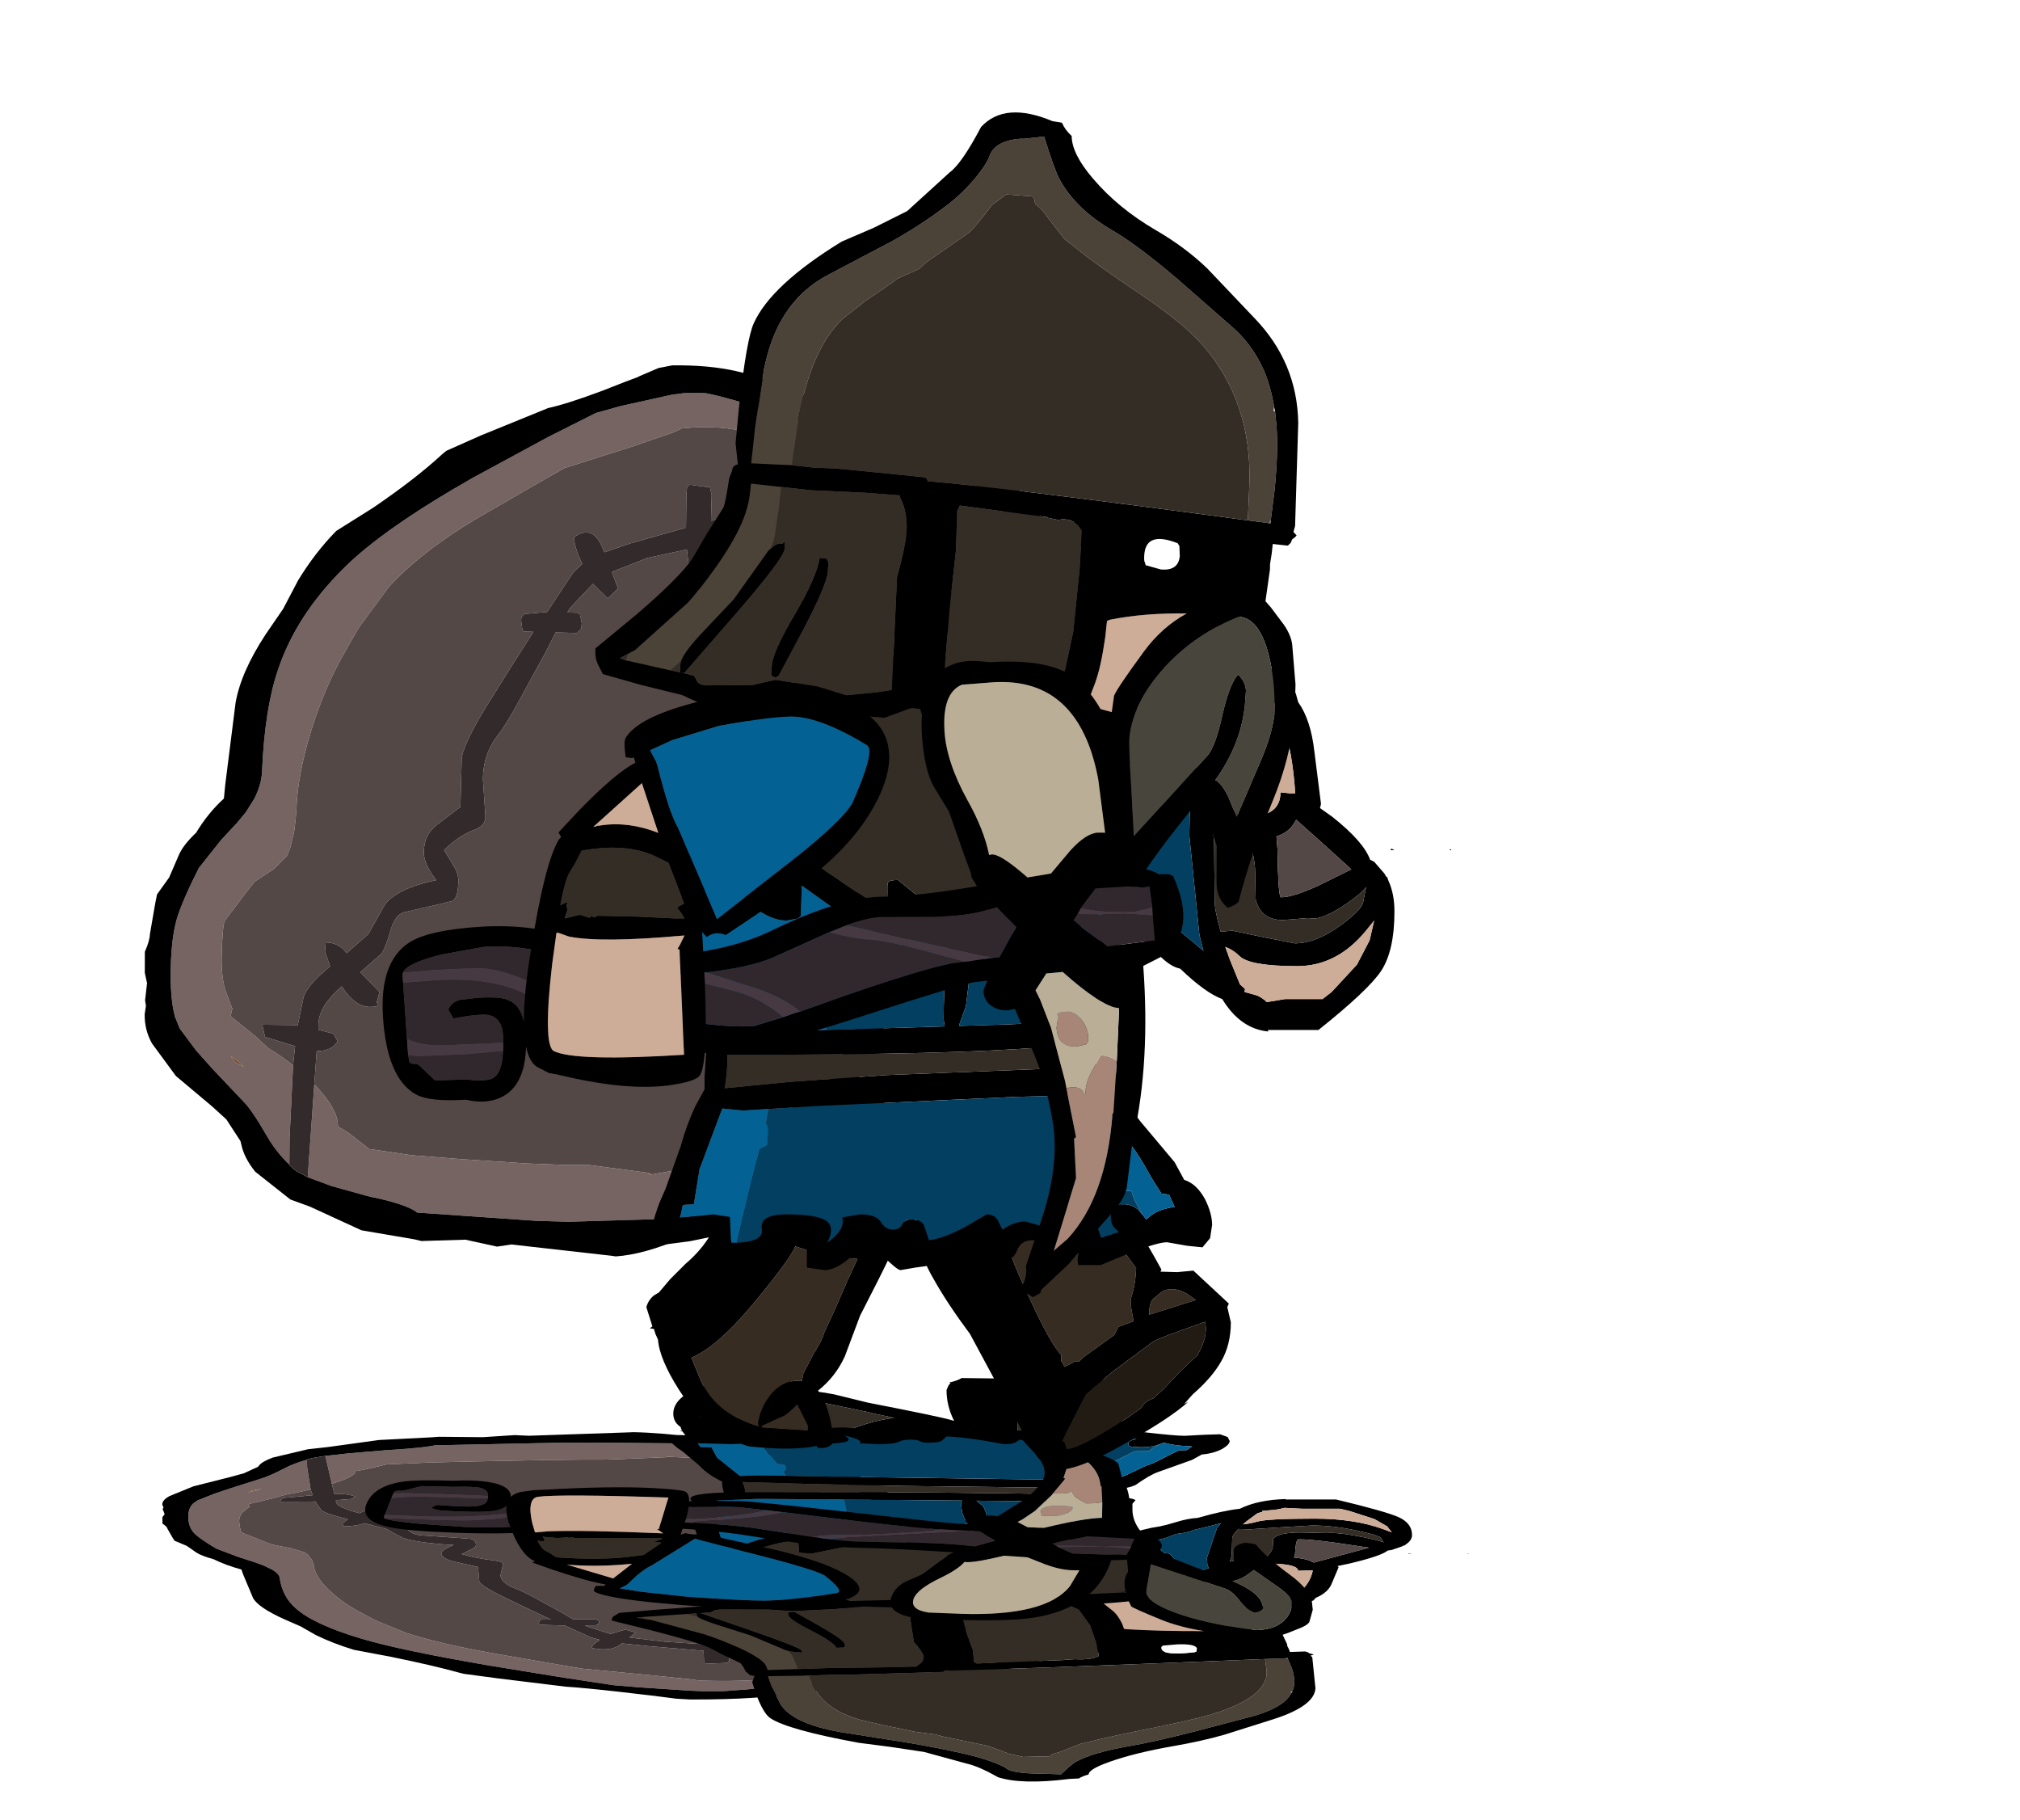 <?xml version="1.0" encoding="UTF-8" standalone="no"?>
<svg xmlns:ffdec="https://www.free-decompiler.com/flash" xmlns:xlink="http://www.w3.org/1999/xlink" ffdec:objectType="frame" height="179.6px" width="199.4px" xmlns="http://www.w3.org/2000/svg">
  <g transform="matrix(1.0, 0.0, 0.0, 1.0, 86.25, 143.35)">
    <filter id="filter0">
      <feOffset dx="3.536" dy="3.535" in="SourceGraphic" result="filterResult0"/>
      <feColorMatrix in="filterResult0" result="filterResult1" type="matrix" values="0 0 0 0 0.0,0 0 0 0 0.0,0 0 0 0 0.0,0 0 0 1 0"/>
      <feColorMatrix in="filterResult1" result="filterResult2" type="matrix" values="1 0 0 0 0,0 1 0 0 0,0 0 1 0 0,0 0 0 0.297 0"/>
    </filter>
    <use ffdec:characterId="383" filter="url(#filter0)" height="149.95" id="shadowMC" transform="matrix(1.0, 0.0, 0.0, -0.3, -86.25, 36.253)" width="197.6" xlink:href="#sprite0"/>
    <use ffdec:characterId="237" height="88.25" transform="matrix(0.998, 0.027, -0.027, 0.998, -70.345, -108.705)" width="88.5" xlink:href="#shape6"/>
    <use ffdec:characterId="341" height="37.2" transform="matrix(1.0, 0.0, 0.0, 1.0, -22.45, -35.5)" width="57.7" xlink:href="#shape7"/>
    <use ffdec:characterId="380" height="74.2" transform="matrix(1.0, 0.0, 0.0, 1.0, -22.1, -92.2)" width="79.1" xlink:href="#shape2"/>
    <use ffdec:characterId="240" height="75.85" transform="matrix(0.993, 0.109, -0.109, 0.993, -21.233, -136.164)" width="69.4" xlink:href="#shape3"/>
    <use ffdec:characterId="241" height="79.75" transform="matrix(0.062, 0.995, -0.995, 0.062, 28.949, -79.333)" width="63.25" xlink:href="#shape4"/>
    <use ffdec:characterId="12" height="46.8" transform="matrix(0.852, 0.52, -0.52, 0.852, -17.649, -83.267)" width="25.3" xlink:href="#shape5"/>
  </g>
  <defs>
    <g id="sprite0" transform="matrix(1.0, 0.0, 0.0, 1.0, 84.45, 143.35)">
      <use ffdec:characterId="237" height="88.25" transform="matrix(0.998, 0.027, -0.027, 0.998, -70.345, -108.705)" width="88.5" xlink:href="#shape0"/>
      <use ffdec:characterId="238" height="34.0" transform="matrix(1.0, 0.0, 0.0, 1.0, -21.5, -34.05)" width="46.45" xlink:href="#shape1"/>
      <use ffdec:characterId="380" height="74.2" transform="matrix(1.0, 0.0, 0.0, 1.0, -22.1, -92.0)" width="79.1" xlink:href="#shape2"/>
      <use ffdec:characterId="240" height="75.85" transform="matrix(0.994, 0.109, -0.109, 0.994, -21.337, -138.201)" width="69.4" xlink:href="#shape3"/>
      <use ffdec:characterId="241" height="79.75" transform="matrix(0.111, 0.992, -0.992, 0.111, 23.782, -83.267)" width="63.25" xlink:href="#shape4"/>
      <use ffdec:characterId="12" height="46.8" transform="matrix(0.877, 0.479, -0.479, 0.877, -23.045, -84.929)" width="25.3" xlink:href="#shape5"/>
    </g>
    <g id="shape0" transform="matrix(1.0, 0.0, 0.0, 1.0, 44.25, 44.1)">
      <path d="M-29.4 35.95 Q-30.75 34.75 -31.75 33.1 -33.25 30.65 -34.1 29.85 L-37.25 26.7 -38.9 24.95 -40.6 22.8 -41.1 21.65 Q-41.65 19.85 -41.65 16.65 -41.65 13.85 -41.2 12.05 -40.75 10.3 -39.15 6.9 L-37.05 4.1 -35.65 2.5 -35.55 2.4 -34.65 1.25 -33.85 -0.1 Q-33.2 -1.45 -33.15 -2.75 L-33.15 -2.8 -33.15 -2.9 Q-33.05 -9.05 -31.85 -12.9 -30.2 -18.35 -25.6 -23.15 -21.85 -27.1 -13.2 -32.35 L-5.75 -36.65 -1.1 -39.15 1.35 -39.9 6.35 -41.15 7.6 -41.35 9.6 -41.4 9.95 -41.35 Q12.6 -40.9 20.75 -38.4 L21.65 -38.15 Q30.4 -36.0 33.25 -34.9 35.75 -34.0 38.95 -30.9 L40.0 -29.85 36.1 -29.85 Q34.35 -31.7 33.25 -32.35 30.8 -33.75 28.7 -34.3 L24.75 -34.9 21.55 -35.65 19.6 -36.15 14.75 -37.4 Q11.6 -38.4 7.45 -37.85 L6.65 -37.45 2.65 -35.95 -4.1 -33.6 -7.8 -31.35 -11.95 -28.8 -12.6 -28.4 Q-18.05 -24.95 -21.15 -21.35 L-24.0 -17.25 -25.65 -14.15 Q-27.35 -10.8 -28.45 -6.8 -29.65 -2.45 -29.65 0.85 L-29.7 1.75 -29.8 2.9 -29.85 3.2 -30.15 4.6 -30.45 5.45 -31.75 6.8 -33.6 8.1 -34.2 8.9 -36.45 12.05 Q-36.65 12.6 -36.65 15.5 -36.65 17.3 -36.25 18.75 L-35.5 20.6 -35.45 20.65 -35.6 21.45 -33.5 23.05 -33.1 23.35 -31.8 24.5 Q-30.45 25.25 -29.3 26.15 L-29.45 33.4 -29.4 35.95 M41.6 -27.75 Q42.25 -26.7 42.25 -25.9 42.25 -21.3 35.75 -18.85 33.3 -17.9 31.65 -16.5 L30.65 -15.6 Q28.9 -13.75 28.75 -11.65 28.6 -9.15 27.1 -3.2 L26.35 0.15 26.2 1.05 Q25.75 3.35 25.75 4.85 L25.75 4.95 Q25.75 6.9 26.5 9.55 27.25 12.2 27.25 13.45 27.25 17.75 26.4 20.4 L22.9 28.1 Q20.5 33.1 18.15 34.85 L16.7 35.85 16.7 35.9 16.3 36.35 14.8 37.2 14.75 37.2 Q10.7 39.95 9.9 40.2 L-1.6 40.85 -2.25 40.85 -4.8 40.85 -16.65 40.35 -16.85 40.2 Q-17.95 39.55 -20.8 39.0 L-20.85 39.0 -21.6 38.85 -25.2 37.95 -27.55 37.15 -27.15 27.95 -27.05 28.05 Q-24.7 30.4 -24.7 32.05 L-23.65 32.65 -21.55 34.2 -17.3 34.7 -12.5 34.95 -6.0 35.2 -2.05 35.25 -0.2 35.2 0.3 35.2 0.35 35.2 6.05 35.8 6.35 36.0 6.45 35.95 13.8 34.45 15.15 33.15 16.9 30.85 17.5 29.85 19.45 26.8 Q21.4 23.9 21.65 22.6 22.35 19.2 22.65 14.5 22.9 10.2 22.75 6.55 L22.75 6.4 23.8 0.1 23.9 -0.65 24.75 -9.65 25.95 -14.05 Q26.6 -16.5 28.9 -17.65 L30.45 -18.4 35.7 -21.1 Q39.25 -23.3 39.25 -25.35 39.25 -26.0 37.95 -27.7 L41.6 -27.75 M-35.4 25.5 L-35.1 25.9 -34.95 26.05 -34.15 26.4 -34.75 25.9 -35.5 25.35 -35.4 25.5" fill="#766463" fill-rule="evenodd" stroke="none"/>
      <path d="M40.0 -29.85 L38.95 -30.9 Q35.75 -34.0 33.25 -34.9 30.4 -36.0 21.65 -38.15 L20.75 -38.4 Q12.6 -40.9 9.95 -41.35 L9.6 -41.4 7.6 -41.35 6.35 -41.15 1.35 -39.9 -1.1 -39.15 -5.75 -36.65 -13.2 -32.35 Q-21.85 -27.1 -25.6 -23.15 -30.2 -18.35 -31.85 -12.9 -33.05 -9.05 -33.15 -2.9 L-33.15 -2.8 -33.15 -2.75 Q-33.2 -1.45 -33.85 -0.1 L-34.65 1.25 -35.55 2.4 -35.65 2.5 -37.05 4.1 -39.15 6.9 Q-40.75 10.3 -41.2 12.05 -41.65 13.85 -41.65 16.65 -41.65 19.85 -41.1 21.65 L-40.6 22.8 -38.9 24.95 -37.25 26.7 -34.1 29.85 Q-33.25 30.65 -31.75 33.1 -30.75 34.75 -29.4 35.95 L-29.4 36.0 -28.95 36.4 -28.65 36.6 -27.55 37.15 -25.2 37.95 -21.6 38.85 -20.85 39.0 -20.8 39.0 Q-17.95 39.55 -16.85 40.2 L-16.65 40.35 -4.8 40.85 -2.25 40.85 -1.6 40.85 9.9 40.2 Q10.7 39.95 14.75 37.2 L14.8 37.2 16.3 36.35 16.7 35.9 16.7 35.85 18.15 34.85 Q20.5 33.1 22.9 28.1 L26.4 20.4 Q27.25 17.75 27.25 13.45 27.25 12.2 26.5 9.55 25.75 6.9 25.75 4.95 L25.75 4.85 Q25.75 3.35 26.2 1.05 L26.35 0.15 27.1 -3.2 Q28.6 -9.15 28.75 -11.65 28.9 -13.75 30.65 -15.6 L31.65 -16.5 Q33.3 -17.9 35.75 -18.85 42.25 -21.3 42.25 -25.9 42.25 -26.7 41.6 -27.75 L40.0 -29.85 M17.45 -41.85 L20.05 -41.35 Q24.1 -40.5 28.4 -39.05 44.25 -33.85 44.25 -26.05 44.25 -21.9 42.5 -19.8 41.25 -18.3 38.45 -17.25 34.75 -15.9 33.9 -15.4 32.65 -14.65 31.85 -13.5 31.5 -10.4 29.55 -3.8 L29.25 -2.8 28.45 1.35 28.25 2.35 Q28.7 3.6 28.55 5.3 L28.85 7.3 29.05 8.05 29.3 10.8 29.9 16.85 29.5 18.8 Q29.05 20.1 29.05 20.7 L26.35 26.55 23.05 32.85 20.45 35.8 18.65 37.25 17.95 37.75 Q17.25 39.25 14.75 40.5 12.7 41.5 9.65 42.15 5.85 43.9 3.1 44.15 L2.7 44.1 -7.25 43.25 -8.65 43.5 -11.8 42.9 -16.15 43.15 -16.85 43.0 -22.1 42.25 -27.25 40.05 -29.2 39.4 -32.75 36.75 Q-33.9 35.4 -34.2 34.1 L-34.3 33.75 -35.75 31.65 -37.2 30.4 -40.85 27.5 -43.3 24.35 Q-44.1 23.0 -44.1 21.45 L-44.0 20.65 -44.1 20.1 -43.95 18.4 -44.2 17.4 -44.25 15.35 -44.25 15.3 Q-43.8 14.2 -43.8 13.55 L-43.35 10.45 -43.2 9.6 -42.05 7.9 -41.15 5.65 Q-40.75 4.65 -39.5 3.4 -38.4 1.45 -36.85 -0.05 L-36.75 -1.45 -35.95 -9.55 Q-35.5 -12.6 -33.15 -16.4 L-31.5 -18.95 -30.1 -21.8 Q-28.5 -24.6 -26.45 -26.8 L-22.85 -29.2 Q-18.7 -32.2 -16.2 -34.65 L-15.8 -35.0 -12.45 -36.6 -5.85 -39.5 Q-4.0 -39.95 -0.55 -41.35 L1.7 -42.3 2.8 -42.75 2.85 -42.75 3.0 -42.85 4.95 -43.75 6.3 -44.05 Q13.45 -44.35 17.45 -41.85" fill="#000000" fill-rule="evenodd" stroke="none"/>
      <path d="M-29.3 26.15 Q-30.45 25.25 -31.8 24.5 L-33.1 23.35 -33.5 23.05 -35.6 21.45 -35.45 20.65 -35.5 20.6 -36.25 18.75 Q-36.65 17.3 -36.65 15.5 -36.65 12.6 -36.45 12.05 L-34.2 8.9 -33.6 8.1 -31.75 6.8 -30.45 5.45 -30.15 4.6 -29.85 3.2 -29.8 2.9 -29.7 1.75 -29.65 0.85 Q-29.65 -2.45 -28.45 -6.8 -27.35 -10.8 -25.65 -14.15 L-24.0 -17.25 -21.15 -21.35 Q-18.05 -24.95 -12.6 -28.4 L-11.95 -28.8 -7.8 -31.35 -4.1 -33.6 2.65 -35.95 6.65 -37.45 7.45 -37.85 Q11.6 -38.4 14.75 -37.4 L19.6 -36.15 21.55 -35.65 24.75 -34.9 28.7 -34.3 Q30.8 -33.75 33.25 -32.35 34.35 -31.7 36.1 -29.85 L14.05 -29.85 10.55 -28.8 10.55 -31.35 10.35 -32.1 8.35 -32.3 8.1 -32.1 8.05 -31.35 8.1 -28.05 2.65 -26.35 0.1 -25.4 0.0 -25.6 Q-1.05 -28.25 -2.95 -26.8 -2.85 -25.7 -2.05 -24.2 L-2.9 -23.35 -5.4 -19.35 -7.5 -19.1 Q-7.95 -19.0 -7.95 -18.45 L-7.8 -17.5 -7.65 -17.35 -6.7 -17.35 -8.65 -14.1 -11.3 -9.6 Q-13.1 -6.45 -13.45 -4.8 L-13.45 0.15 -15.75 2.0 Q-16.95 3.0 -16.95 4.65 -16.95 5.85 -15.65 7.45 -19.45 8.35 -20.65 10.0 L-22.2 12.95 -24.3 14.9 Q-25.05 13.9 -26.4 13.9 L-26.45 14.8 -25.9 16.25 Q-28.15 18.2 -28.45 19.4 L-28.95 22.2 -29.35 22.15 -32.45 22.2 -32.15 23.4 -29.25 24.2 -29.15 24.25 -29.3 26.15 M37.95 -27.7 Q39.25 -26.0 39.25 -25.35 39.25 -23.3 35.7 -21.1 L30.45 -18.4 28.9 -17.65 Q26.6 -16.5 25.95 -14.05 L24.75 -9.65 23.9 -0.65 23.8 0.1 22.75 6.4 22.75 6.55 Q22.9 10.2 22.65 14.5 22.35 19.2 21.65 22.6 21.4 23.9 19.45 26.8 L17.5 29.85 16.9 30.85 15.15 33.15 13.8 34.45 6.45 35.95 6.05 35.8 0.35 35.2 0.3 35.2 -0.2 35.2 -2.05 35.25 -6.0 35.2 -12.5 34.95 -17.3 34.7 -21.55 34.2 -23.65 32.65 -24.7 32.05 Q-24.7 30.4 -27.05 28.05 L-27.15 27.95 -27.0 24.65 -26.95 24.65 Q-25.6 24.65 -24.95 23.65 L-25.4 22.9 -26.9 22.55 -26.9 21.9 Q-26.85 20.15 -24.7 18.2 -23.35 20.15 -21.95 20.15 -20.7 20.15 -21.2 19.7 L-20.95 18.65 -22.6 17.05 -22.9 16.75 -20.9 14.9 Q-20.5 14.4 -20.0 12.45 -19.6 10.95 -18.7 10.7 L-15.4 9.85 -13.95 9.45 Q-13.45 9.1 -13.45 7.55 -13.45 6.85 -13.8 6.25 L-14.95 4.45 Q-13.5 2.95 -11.85 2.3 -10.95 1.9 -10.95 1.05 L-11.3 -2.65 Q-11.35 -5.15 -9.9 -7.1 -9.05 -8.25 -7.55 -11.25 L-5.45 -15.35 -4.5 -17.35 -2.4 -17.35 -2.1 -17.65 Q-1.95 -17.65 -1.95 -18.35 L-2.15 -19.2 -2.4 -19.35 -3.4 -19.35 -3.15 -19.8 -0.95 -22.25 0.55 -20.85 1.55 -21.85 0.9 -23.45 1.05 -23.55 4.35 -24.95 8.25 -25.9 Q8.55 -23.1 9.55 -21.85 10.05 -22.05 10.55 -22.35 L10.55 -26.25 11.05 -26.35 12.65 -27.0 14.1 -27.6 37.95 -27.7" fill="#544847" fill-rule="evenodd" stroke="none"/>
      <path d="M-29.4 35.95 L-29.45 33.4 -29.3 26.15 -29.15 24.25 -29.25 24.2 -32.15 23.4 -32.45 22.2 -29.35 22.15 -28.95 22.2 -28.45 19.4 Q-28.15 18.2 -25.9 16.25 L-26.45 14.8 -26.4 13.9 Q-25.05 13.9 -24.3 14.9 L-22.2 12.95 -20.65 10.0 Q-19.45 8.35 -15.65 7.45 -16.95 5.85 -16.95 4.65 -16.95 3.0 -15.75 2.0 L-13.45 0.15 -13.45 -4.8 Q-13.1 -6.45 -11.3 -9.6 L-8.65 -14.1 -6.7 -17.35 -7.65 -17.35 -7.8 -17.5 -7.95 -18.45 Q-7.95 -19.0 -7.5 -19.1 L-5.4 -19.35 -2.9 -23.35 -2.05 -24.2 Q-2.85 -25.7 -2.95 -26.8 -1.05 -28.25 0.0 -25.6 L0.1 -25.4 2.65 -26.35 8.1 -28.05 8.05 -31.35 8.1 -32.1 8.35 -32.3 10.35 -32.1 10.55 -31.35 10.55 -28.8 14.05 -29.85 36.1 -29.85 40.0 -29.85 41.6 -27.75 37.95 -27.7 14.1 -27.6 12.65 -27.0 11.05 -26.35 10.55 -26.25 10.55 -22.35 Q10.05 -22.05 9.55 -21.85 8.55 -23.1 8.25 -25.9 L4.35 -24.95 1.05 -23.55 0.9 -23.45 1.55 -21.85 0.55 -20.85 -0.95 -22.25 -3.15 -19.8 -3.4 -19.35 -2.4 -19.35 -2.15 -19.2 -1.95 -18.35 Q-1.95 -17.65 -2.1 -17.65 L-2.4 -17.35 -4.5 -17.35 -5.45 -15.35 -7.55 -11.25 Q-9.05 -8.25 -9.9 -7.1 -11.35 -5.15 -11.3 -2.65 L-10.95 1.05 Q-10.95 1.9 -11.85 2.3 -13.5 2.95 -14.95 4.45 L-13.8 6.25 Q-13.45 6.85 -13.45 7.55 -13.45 9.1 -13.95 9.45 L-15.4 9.85 -18.7 10.7 Q-19.6 10.95 -20.0 12.45 -20.5 14.4 -20.9 14.9 L-22.9 16.75 -22.6 17.05 -20.95 18.65 -21.2 19.7 Q-20.7 20.15 -21.95 20.15 -23.35 20.15 -24.7 18.2 -26.85 20.15 -26.9 21.9 L-26.9 22.55 -25.4 22.9 -24.95 23.65 Q-25.6 24.65 -26.95 24.65 L-27.0 24.65 -27.15 27.95 -27.55 37.15 -28.65 36.6 -28.95 36.4 -29.4 36.0 -29.4 35.95" fill="#332b2b" fill-rule="evenodd" stroke="none"/>
      <path d="M6.45 35.95 L6.35 36.0 6.05 35.8 6.45 35.95 M-35.4 25.5 L-35.5 25.35 -34.75 25.9 -34.15 26.4 -34.95 26.05 -35.1 25.9 -35.4 25.5" fill="#794d31" fill-rule="evenodd" stroke="none"/>
    </g>
    <g id="shape1" transform="matrix(1.0, 0.0, 0.0, 1.0, 29.45, 30.75)">
      <path d="M12.95 -26.5 Q12.9 -23.45 13.5 -20.7 13.9 -18.95 14.5 -17.65 14.4 -14.35 15.15 -10.65 16.0 -6.45 16.0 -4.15 L16.0 -2.5 16.2 -2.15 Q17.0 -0.8 17.0 0.1 L16.85 1.0 14.95 1.1 -1.0 1.75 Q-1.45 0.85 -2.25 0.25 L-2.1 0.1 -2.3 -0.65 -2.5 -2.2 Q-2.5 -7.45 -1.75 -12.35 L-2.0 -12.1 Q-3.15 -10.95 -10.25 -6.35 L-13.55 -3.65 Q-15.4 -2.4 -17.55 -2.05 -17.3 -0.3 -18.75 3.05 -19.45 3.55 -20.45 2.85 L-20.45 2.65 Q-22.7 1.9 -26.2 -0.7 -29.15 -3.65 -29.45 -8.95 -29.6 -12.5 -28.75 -14.35 L-28.7 -15.0 -28.6 -15.4 -28.85 -15.65 -28.6 -15.7 -28.15 -17.65 -26.9 -18.3 -26.3 -18.3 -24.75 -18.95 -22.7 -19.4 Q-19.2 -20.1 -17.0 -22.3 L-15.95 -22.65 Q-12.55 -25.45 -9.55 -26.65 -3.2 -29.1 1.3 -24.6 L1.55 -24.35 Q3.4 -28.25 5.9 -29.95 8.6 -31.75 10.8 -29.6 L12.95 -26.5 M9.0 -1.4 L10.65 -4.2 Q11.5 -5.55 13.6 -5.2 L13.5 -7.7 12.95 -11.05 Q12.55 -13.2 12.5 -14.45 L12.45 -16.6 11.75 -16.5 4.5 -15.45 4.45 -1.1 5.85 -1.1 9.0 -1.05 9.05 -1.05 9.35 -1.05 9.0 -1.4 M13.2 -2.85 L10.5 -1.05 14.0 -0.95 13.2 -2.85 M-12.4 -15.5 Q-13.25 -14.75 -18.35 -12.85 -23.95 -10.75 -26.75 -11.15 L-27.05 -9.25 Q-27.7 -5.3 -24.4 -1.9 L-24.15 -1.65 Q-23.2 -0.7 -20.4 0.9 -20.35 0.85 -20.25 0.95 L-20.2 0.4 Q-19.95 -1.05 -20.0 -1.9 L-21.65 -1.55 -24.15 -1.85 Q-24.25 -1.85 -24.35 -1.95 L-23.9 -2.7 -21.7 -4.1 Q-19.8 -4.7 -18.55 -3.65 L-18.0 -4.3 Q-17.55 -4.75 -16.05 -5.45 -14.7 -6.2 -14.2 -6.7 L-11.9 -8.3 Q-10.1 -9.5 -9.6 -10.0 L-7.65 -11.35 Q-9.0 -11.9 -10.45 -13.35 L-12.3 -15.4 -12.35 -15.55 -12.4 -15.5" fill="#000000" fill-rule="evenodd" stroke="none"/>
      <path d="M9.0 -1.05 L9.0 -1.4 9.05 -1.05 9.0 -1.05" fill="#5b6171" fill-rule="evenodd" stroke="none"/>
      <path d="M9.0 -1.05 L5.85 -1.1 4.45 -1.1 4.5 -15.45 11.75 -16.5 12.45 -16.6 12.5 -14.45 Q12.55 -13.2 12.95 -11.05 L13.5 -7.7 13.6 -5.2 Q11.5 -5.55 10.65 -4.2 L9.0 -1.4 9.0 -1.05 M-24.4 -1.9 Q-27.7 -5.3 -27.05 -9.25 L-26.75 -11.15 Q-23.95 -10.75 -18.35 -12.85 -13.25 -14.75 -12.4 -15.5 L-12.3 -15.4 -10.45 -13.35 Q-9.0 -11.9 -7.65 -11.35 L-9.6 -10.0 Q-10.1 -9.5 -11.9 -8.3 L-14.2 -6.7 Q-14.7 -6.2 -16.05 -5.45 -17.55 -4.75 -18.0 -4.3 L-18.55 -3.65 Q-19.8 -4.7 -21.7 -4.1 L-23.9 -2.7 -24.35 -1.95 -24.4 -1.9 M13.2 -2.85 L14.0 -0.95 10.5 -1.05 13.2 -2.85 M-24.15 -1.65 L-24.15 -1.85 -21.65 -1.55 -20.0 -1.9 Q-19.95 -1.05 -20.2 0.4 L-20.4 0.9 Q-23.2 -0.7 -24.15 -1.65" fill="#332d26" fill-rule="evenodd" stroke="none"/>
    </g>
    <g id="shape2" transform="matrix(1.0, 0.0, 0.0, 1.0, 23.0, 35.2)">
      <path d="M33.3 -22.35 L32.95 -24.75 Q31.85 -29.7 28.75 -31.4 26.75 -32.5 21.9 -32.5 13.25 -32.5 8.3 -26.55 L7.0 -24.75 Q6.0 -23.25 5.45 -21.7 L11.9 -20.8 15.9 -20.75 17.95 -20.3 20.55 -19.5 22.4 -18.15 23.25 -17.3 23.45 -17.35 Q24.55 -17.45 25.4 -15.95 L25.5 -15.8 26.4 -15.15 26.8 -14.75 26.75 -16.1 26.95 -17.85 27.0 -18.0 Q27.65 -19.85 29.15 -21.1 L29.9 -21.55 29.85 -21.65 30.5 -22.05 32.0 -22.5 32.05 -22.35 32.8 -22.25 32.8 -22.0 33.3 -22.05 33.3 -22.35 M6.8 -28.0 Q7.85 -29.3 10.3 -31.25 12.9 -33.3 14.4 -33.75 24.6 -36.95 30.45 -33.0 34.8 -30.1 35.35 -24.75 L35.4 -22.75 35.2 -22.15 34.95 -21.9 35.5 -21.75 37.5 -21.5 Q38.35 -20.3 39.15 -19.4 L40.75 -17.95 41.0 -17.05 Q42.25 -15.3 42.6 -12.15 L43.25 -7.0 43.15 -6.6 44.35 -5.75 Q47.45 -3.3 48.1 -1.5 L48.5 -1.3 49.5 -0.15 49.7 0.2 49.75 0.15 49.9 0.55 Q50.5 1.85 50.5 3.6 50.5 7.45 49.2 9.45 47.95 11.35 43.0 15.3 L38.0 15.3 38.05 15.45 Q35.3 15.2 33.5 12.25 31.85 11.65 29.35 9.25 28.35 9.05 27.2 7.85 L26.25 6.95 25.6 6.45 24.8 6.0 23.65 5.1 Q22.9 8.4 22.9 12.0 L22.9 13.65 22.9 13.75 22.9 13.9 23.2 15.05 Q23.05 15.85 20.65 16.35 L20.25 16.45 20.4 17.6 20.4 18.65 Q22.15 18.5 23.2 20.05 24.6 23.35 25.4 24.3 L28.8 28.35 29.75 30.1 Q30.95 30.45 31.8 32.0 32.5 33.4 32.5 34.55 L32.3 35.85 31.55 36.75 30.05 36.6 28.05 36.25 Q27.15 36.25 24.4 37.3 L21.5 38.5 19.3 38.5 Q19.15 38.1 19.3 37.4 L19.5 35.9 19.5 35.2 19.3 35.25 19.0 35.0 18.9 36.45 Q18.55 37.0 17.0 37.0 16.4 37.0 15.9 36.55 15.4 36.05 14.75 36.05 13.65 36.05 13.25 37.05 12.9 38.0 12.0 38.0 11.15 38.0 10.5 37.3 L9.85 36.55 Q5.85 38.5 5.0 38.5 L3.2 38.75 1.75 39.0 Q1.4 39.0 -0.15 37.45 L-2.0 35.75 Q-2.05 36.85 -3.45 37.95 -4.75 39.0 -5.75 39.0 L-7.5 38.75 -7.5 36.05 -9.5 35.8 -9.5 36.4 Q-9.5 39.0 -16.0 39.0 L-17.5 38.75 Q-17.5 36.8 -17.1 35.75 L-19.05 36.15 -21.75 36.5 -23.0 36.25 Q-23.0 34.9 -22.05 32.35 L-21.4 30.85 -21.3 30.55 -19.95 26.75 Q-19.4 24.75 -18.55 22.9 L-17.6 21.15 -17.6 19.9 -17.45 17.65 -17.4 17.6 Q-19.7 17.3 -20.35 16.55 -20.95 15.95 -20.6 14.75 L-20.6 14.4 -20.6 13.1 Q-20.6 1.65 -17.9 -6.45 -14.35 -17.3 -6.5 -19.95 L-6.25 -20.1 -5.85 -20.25 Q-2.5 -21.75 3.0 -21.75 3.25 -22.7 4.55 -24.75 L4.65 -24.95 6.8 -28.0 M2.3 -19.0 L2.15 -19.0 1.0 -19.0 -2.3 -18.75 -3.6 -18.55 Q-4.7 -18.3 -5.15 -17.85 L-5.4 -17.6 Q-6.3 -16.9 -7.45 -16.75 L-7.5 -16.75 Q-11.5 -14.55 -13.2 -10.95 L-16.55 -3.05 -14.6 -1.5 -12.75 0.3 Q-11.35 1.6 -10.1 1.8 L-10.0 -2.1 -9.75 -2.3 -8.75 -2.5 -4.4 0.45 Q0.0 3.5 1.0 3.75 0.5 3.05 0.5 1.8 L0.5 1.05 Q0.25 0.5 1.5 0.5 6.25 4.4 8.15 5.75 L11.0 2.75 14.5 -1.0 Q15.25 -0.15 15.45 1.05 L15.5 2.55 15.5 2.8 17.7 1.1 Q19.5 -0.5 19.75 -0.5 21.0 -0.5 21.0 1.0 21.7 0.8 22.2 -0.05 22.5 -0.5 23.05 -0.5 24.9 -5.0 24.9 -8.4 L24.95 -8.55 25.0 -8.85 25.05 -9.5 24.3 -11.1 23.8 -12.3 22.8 -14.8 22.6 -15.0 22.45 -15.15 22.35 -15.2 Q21.25 -16.05 19.75 -16.7 L19.15 -16.95 18.45 -17.2 17.15 -17.65 16.1 -17.9 16.05 -17.9 16.0 -17.95 Q15.1 -18.45 14.0 -18.35 L12.25 -17.9 8.4 -18.35 2.65 -18.95 2.3 -19.0 M40.7 -8.1 Q40.45 -12.15 39.45 -15.05 38.3 -18.55 36.4 -19.15 35.35 -19.95 33.5 -20.1 31.55 -20.25 30.5 -19.5 L30.4 -19.5 Q28.75 -19.05 28.75 -15.7 28.75 -13.35 31.75 -9.5 34.6 -5.75 36.0 -5.75 39.25 -5.75 39.25 -8.15 L40.25 -8.05 40.7 -8.05 40.7 -8.1 M28.75 -9.25 L28.2 -9.9 27.55 -6.9 27.0 -4.15 26.55 -2.5 26.05 -2.3 24.9 1.05 24.7 1.65 Q26.0 2.2 26.65 3.25 L27.2 3.95 Q28.35 4.35 29.0 5.3 L30.6 6.6 31.65 7.5 31.25 5.95 30.25 -3.9 30.3 -6.3 30.45 -7.25 28.75 -9.25 M38.95 -2.6 Q39.0 1.6 39.25 2.2 40.35 2.25 42.9 1.1 L46.25 -0.55 43.1 -3.4 40.8 -5.45 40.5 -4.95 Q39.95 -4.15 38.85 -3.8 L38.95 -2.6 M32.5 -5.15 L32.7 -3.25 32.75 2.5 Q32.75 3.55 33.35 5.6 L34.5 5.5 37.6 6.15 40.65 6.75 Q42.75 6.75 45.15 5.0 47.2 3.5 47.4 2.75 L47.7 1.2 Q47.15 1.9 45.75 2.85 43.6 4.3 42.5 4.3 L42.0 4.25 39.5 4.45 Q37.3 4.45 36.8 2.4 L36.75 -0.3 Q36.75 -1.5 36.15 -3.55 34.25 -3.75 32.5 -5.15 M56.1 -2.45 L55.9 -2.45 56.1 -2.55 56.1 -2.45 M50.1 -2.45 L50.2 -2.6 50.5 -2.45 50.1 -2.45 M47.65 5.55 Q44.8 9.0 40.9 9.0 36.2 9.0 35.2 8.0 34.6 7.4 33.8 7.1 L34.25 8.35 35.25 10.8 35.75 11.25 35.7 11.55 36.95 11.9 Q37.5 12.15 37.9 12.55 L39.7 12.25 43.4 12.25 44.3 11.55 46.8 8.85 48.05 6.45 48.5 4.5 47.65 5.55 M16.55 14.45 L16.55 14.5 17.2 14.4 17.45 14.4 18.9 14.25 20.55 13.75 20.95 13.45 20.9 11.6 20.95 9.85 21.45 5.0 21.7 3.6 19.0 5.5 Q18.2 5.5 18.05 4.95 L18.0 4.05 17.5 4.45 Q15.15 6.25 14.0 6.5 13.4 5.7 13.4 5.05 L13.5 3.55 10.5 6.05 10.35 7.95 Q10.15 8.5 9.0 8.5 L8.4 8.4 8.5 10.5 8.2 12.95 7.5 14.9 12.4 14.75 13.45 14.7 14.2 14.65 16.25 14.5 16.55 14.45 M25.65 33.55 L26.0 34.0 Q26.55 33.5 26.95 33.3 27.6 32.95 28.8 32.75 L28.25 31.55 27.5 31.45 26.55 29.95 Q24.8 26.8 24.3 26.5 L22.3 23.35 Q21.4 21.95 20.25 21.7 L18.9 21.75 18.6 21.65 17.9 21.75 17.6 21.75 17.0 21.8 13.2 21.9 -6.45 22.8 -11.3 23.1 -13.85 23.25 -15.85 23.05 -16.7 25.3 -18.1 29.05 -18.65 32.45 -18.65 32.5 -19.5 32.55 -19.75 32.6 -20.0 33.75 -20.1 33.8 -18.15 33.65 -16.75 33.5 -15.1 33.75 -15.0 36.0 -15.0 36.3 -14.95 36.3 -14.4 36.3 Q-11.75 36.2 -11.95 34.95 -12.2 33.5 -9.5 33.5 -5.6 33.5 -5.2 34.6 -4.95 35.25 -5.5 36.3 -3.7 35.05 -4.0 33.8 L-2.25 33.5 Q-0.65 33.5 -0.2 34.25 0.25 35.0 1.0 35.0 1.65 35.0 1.9 34.5 2.15 34.0 2.75 34.0 3.9 34.0 4.1 34.7 L4.55 36.05 Q5.95 35.9 8.2 34.7 L10.25 33.5 Q10.95 33.5 11.3 34.0 L11.8 35.0 Q13.0 34.2 14.05 34.2 L16.25 34.8 17.35 33.2 Q17.95 32.5 19.0 32.5 20.4 32.5 20.9 33.9 L21.55 35.8 23.3 35.25 22.8 34.75 Q22.5 34.4 22.5 33.65 L22.5 32.95 22.55 33.0 22.8 32.65 23.75 32.5 Q24.65 32.5 25.25 33.1 L25.65 33.55 M-5.6 15.3 L6.1 14.95 6.0 14.25 Q6.0 9.55 6.7 7.45 L5.9 6.9 3.5 5.0 2.0 7.0 Q-0.35 6.0 -3.45 4.15 L-5.0 3.2 -8.0 1.05 -8.1 4.05 -8.4 4.3 -9.5 4.5 Q-12.65 4.5 -16.85 -1.35 L-17.0 -1.55 -17.1 -1.2 Q-17.95 2.7 -18.1 8.5 L-18.1 14.95 -14.2 15.5 -13.6 15.5 -5.6 15.3 M16.6 16.6 Q16.1 16.7 15.85 17.0 6.85 17.75 -13.85 17.75 L-15.35 17.75 Q-15.3 19.05 -15.6 21.05 L-8.95 20.4 0.4 19.75 17.0 19.1 17.0 18.9 18.15 19.0 18.6 19.0 18.55 18.95 Q18.4 18.7 18.4 17.75 L18.6 16.55 16.6 16.6" fill="#000000" fill-rule="evenodd" stroke="none"/>
      <path d="M40.25 -8.05 L39.25 -8.15 Q39.25 -5.75 36.0 -5.75 34.6 -5.75 31.75 -9.5 28.75 -13.35 28.75 -15.7 28.75 -19.05 30.4 -19.5 L30.5 -19.5 Q31.55 -20.25 33.5 -20.1 35.35 -19.95 36.4 -19.15 38.3 -18.55 39.45 -15.05 40.45 -12.15 40.7 -8.1 L40.25 -8.05 M47.65 5.55 L48.5 4.5 48.05 6.45 46.8 8.85 44.3 11.55 43.4 12.25 39.7 12.25 37.9 12.55 Q37.5 12.15 36.95 11.9 L35.7 11.55 35.75 11.25 35.25 10.8 34.25 8.35 33.8 7.1 Q34.6 7.4 35.2 8.0 36.2 9.0 40.9 9.0 44.8 9.0 47.65 5.55" fill="#cdac98" fill-rule="evenodd" stroke="none"/>
      <path d="M2.65 -18.95 L8.4 -18.35 12.25 -17.9 14.0 -18.35 Q15.1 -18.45 16.0 -17.95 L16.05 -17.9 16.1 -17.9 17.15 -17.65 18.45 -17.2 19.15 -16.95 19.75 -16.7 Q21.25 -16.05 22.35 -15.2 L22.45 -15.15 22.6 -15.0 22.8 -14.8 23.8 -12.3 24.3 -11.1 25.05 -9.5 25.0 -8.85 24.95 -8.55 24.9 -8.4 Q24.9 -5.0 23.05 -0.5 22.5 -0.5 22.2 -0.05 21.7 0.8 21.0 1.0 21.0 -0.5 19.75 -0.5 19.5 -0.5 17.7 1.1 L15.5 2.8 15.5 2.55 15.45 1.05 Q15.25 -0.15 14.5 -1.0 L11.0 2.75 8.15 5.75 Q6.25 4.4 1.5 0.5 0.25 0.5 0.5 1.05 L0.5 1.8 Q0.5 3.05 1.0 3.75 0.0 3.5 -4.4 0.45 L-8.75 -2.5 -9.75 -2.3 -10.0 -2.1 -10.1 1.8 Q-11.35 1.6 -12.75 0.3 L-14.6 -1.5 -16.55 -3.05 -13.2 -10.95 Q-11.5 -14.55 -7.5 -16.75 L-7.45 -16.75 Q-6.3 -16.9 -5.4 -17.6 L-5.15 -17.85 Q-4.7 -18.3 -3.6 -18.55 L-2.3 -18.75 1.0 -19.0 2.15 -19.0 2.3 -19.0 2.5 -18.95 2.65 -18.95 M32.5 -5.15 Q34.25 -3.75 36.15 -3.55 36.75 -1.5 36.75 -0.3 L36.8 2.4 Q37.3 4.45 39.5 4.45 L42.0 4.25 42.5 4.3 Q43.6 4.3 45.75 2.85 47.15 1.9 47.7 1.2 L47.4 2.75 Q47.2 3.5 45.15 5.0 42.75 6.75 40.65 6.75 L37.6 6.15 34.5 5.5 33.35 5.6 Q32.75 3.55 32.75 2.5 L32.7 -3.25 32.5 -5.15 M16.6 16.6 L18.6 16.55 18.4 17.75 Q18.4 18.7 18.55 18.95 L18.6 19.0 18.15 19.0 17.0 18.9 17.0 19.1 0.4 19.75 -8.95 20.4 -15.6 21.05 Q-15.3 19.05 -15.35 17.75 L-13.85 17.75 Q6.85 17.75 15.85 17.0 16.1 16.7 16.6 16.6" fill="#332d26" fill-rule="evenodd" stroke="none"/>
      <path d="M32.8 -22.25 L32.05 -22.35 32.0 -22.5 30.5 -22.05 29.85 -21.65 29.9 -21.55 29.15 -21.1 Q27.65 -19.85 27.0 -18.0 L26.95 -17.85 26.75 -16.1 26.8 -14.75 26.4 -15.15 25.5 -15.8 25.4 -15.95 Q24.55 -17.45 23.45 -17.35 L23.25 -17.3 22.4 -18.15 20.55 -19.5 17.95 -20.3 15.9 -20.75 11.9 -20.8 5.45 -21.7 Q6.0 -23.25 7.0 -24.75 L8.3 -26.55 Q13.25 -32.5 21.9 -32.5 26.75 -32.5 28.75 -31.4 31.85 -29.7 32.95 -24.75 L33.3 -22.35 32.8 -22.25 M38.95 -2.6 L38.85 -3.8 Q39.95 -4.15 40.5 -4.95 L40.8 -5.45 43.1 -3.4 46.25 -0.55 42.9 1.1 Q40.35 2.25 39.25 2.2 39.0 1.6 38.95 -2.6" fill="#544847" fill-rule="evenodd" stroke="none"/>
      <path d="M17.5 4.45 L18.0 4.05 18.05 4.95 Q18.2 5.5 19.0 5.5 L21.7 3.6 21.45 5.0 20.95 9.85 20.9 11.6 20.95 13.45 20.55 13.75 18.9 14.25 17.45 14.4 17.2 14.4 16.55 14.5 16.55 14.45 16.5 13.65 17.3 6.2 17.5 4.45 M17.9 21.75 L18.6 21.65 18.9 21.75 20.25 21.7 Q21.4 21.95 22.3 23.35 L24.3 26.5 Q24.8 26.8 26.55 29.95 L27.5 31.45 28.25 31.55 28.8 32.75 Q27.6 32.95 26.95 33.3 26.55 33.5 26.0 34.0 L25.65 33.55 Q24.75 32.1 24.55 31.2 L23.1 31.15 21.45 28.4 17.7 21.85 17.9 21.75 M-14.4 36.3 L-14.95 36.3 -15.0 36.0 -15.1 33.75 -16.75 33.5 -18.15 33.65 -20.1 33.8 -20.0 33.75 -19.75 32.6 -19.5 32.55 -18.65 32.5 -18.65 32.45 -18.1 29.05 -16.7 25.3 -15.85 23.05 -13.85 23.25 -11.3 23.1 -11.55 24.5 Q-11.3 24.85 -11.3 25.55 L-11.4 26.7 -11.9 26.95 -12.15 27.1 -12.8 29.6 -13.0 30.4 -14.4 36.2 -14.4 36.3 M-5.0 3.2 L-5.0 5.35 -5.5 14.75 -5.6 15.3 -13.6 15.5 -14.2 15.5 -18.1 14.95 -18.1 8.5 Q-17.95 2.7 -17.1 -1.2 L-16.85 -1.35 Q-12.65 4.5 -9.5 4.5 L-8.4 4.3 -8.1 4.05 -8.0 1.05 -5.0 3.2" fill="#046193" fill-rule="evenodd" stroke="none"/>
      <path d="M28.75 -9.25 L30.45 -7.25 30.3 -6.3 30.25 -3.9 31.25 5.95 31.65 7.5 30.6 6.6 29.0 5.3 Q28.35 4.35 27.2 3.95 L26.65 3.25 Q26.0 2.2 24.7 1.65 L24.9 1.05 26.05 -2.3 26.55 -2.5 27.0 -4.15 27.55 -6.9 28.2 -9.9 28.75 -9.25 M16.55 14.45 L16.25 14.5 14.2 14.65 13.45 14.7 12.4 14.75 7.5 14.9 8.2 12.95 8.5 10.5 8.4 8.4 9.0 8.5 Q10.15 8.5 10.35 7.95 L10.5 6.05 13.5 3.55 13.4 5.05 Q13.4 5.7 14.0 6.5 15.15 6.25 17.5 4.45 L17.3 6.2 16.5 13.65 16.55 14.45 M17.7 21.85 L21.45 28.4 23.1 31.15 24.55 31.2 Q24.75 32.1 25.65 33.55 L25.25 33.1 Q24.65 32.5 23.75 32.5 L22.8 32.65 22.55 33.0 22.5 32.95 22.5 33.65 Q22.5 34.4 22.8 34.75 L23.3 35.25 21.55 35.8 20.9 33.9 Q20.4 32.5 19.0 32.5 17.95 32.5 17.35 33.2 L16.25 34.8 14.05 34.2 Q13.0 34.2 11.8 35.0 L11.3 34.0 Q10.95 33.5 10.25 33.5 L8.2 34.7 Q5.95 35.9 4.55 36.05 L4.1 34.7 Q3.9 34.0 2.75 34.0 2.15 34.0 1.9 34.5 1.65 35.0 1.0 35.0 0.25 35.0 -0.2 34.25 -0.65 33.5 -2.25 33.5 L-4.0 33.8 Q-3.7 35.05 -5.5 36.3 -4.95 35.25 -5.2 34.6 -5.6 33.5 -9.5 33.5 -12.2 33.5 -11.95 34.95 -11.75 36.2 -14.4 36.3 L-14.4 36.2 -13.0 30.4 -12.8 29.6 -12.15 27.1 -11.9 26.95 -11.4 26.7 -11.3 25.55 Q-11.3 24.85 -11.55 24.5 L-11.3 23.1 -6.45 22.8 13.2 21.9 17.0 21.8 17.6 21.75 17.7 21.85 M-5.0 3.2 L-3.45 4.15 Q-0.35 6.0 2.0 7.0 L3.5 5.0 5.9 6.9 6.7 7.45 Q6.0 9.55 6.0 14.25 L6.1 14.95 -5.6 15.3 -5.5 14.75 -5.0 5.35 -5.0 3.2" fill="#023f60" fill-rule="evenodd" stroke="none"/>
      <path d="M17.9 21.75 L17.7 21.85 17.6 21.75 17.9 21.75" fill="#942403" fill-rule="evenodd" stroke="none"/>
      <path d="M2.3 -19.0 L2.65 -18.95 2.5 -18.95 2.3 -19.0" fill="#731c02" fill-rule="evenodd" stroke="none"/>
    </g>
    <g id="shape3" transform="matrix(1.0, 0.0, 0.0, 1.0, 34.7, 37.9)">
      <path d="M-17.4 -0.8 L-21.4 -0.55 -21.4 -4.2 -21.15 -10.05 -21.1 -10.45 Q-20.4 -16.95 -15.7 -20.0 L-10.0 -23.85 Q-7.25 -25.8 -4.9 -28.05 -3.5 -29.4 -2.45 -31.0 -1.5 -32.45 -1.3 -33.3 -1.1 -34.15 -0.3 -34.65 0.45 -35.15 1.7 -35.35 L1.85 -35.35 3.85 -35.8 Q5.2 -32.7 5.8 -31.8 7.75 -29.0 11.6 -27.3 14.1 -26.2 18.4 -23.3 L24.2 -19.25 Q26.45 -17.75 27.9 -15.3 28.8 -13.75 29.35 -11.75 L29.35 -11.3 29.5 -11.3 29.8 -9.85 Q30.25 -7.5 30.3 -3.65 L30.25 -0.55 30.1 -0.25 28.05 -0.3 28.0 -0.3 27.75 -4.0 Q27.1 -12.0 21.7 -17.0 19.65 -18.9 15.3 -21.2 9.85 -24.05 8.1 -25.25 L6.95 -25.95 4.45 -28.55 3.7 -29.1 3.55 -29.55 3.35 -29.8 0.8 -29.7 0.8 -29.75 0.75 -29.7 -0.5 -28.55 Q-2.1 -25.9 -2.55 -25.5 L-6.4 -22.15 -7.0 -21.45 -9.05 -20.25 Q-9.8 -19.5 -11.8 -17.85 L-13.95 -15.75 Q-17.0 -12.15 -17.3 -4.2 L-17.4 -0.8 M-18.15 1.45 L-18.2 1.55 Q-18.2 5.95 -18.35 6.7 L-18.55 7.6 -18.65 7.7 -18.8 7.9 -21.65 13.0 -24.3 16.5 Q-25.9 18.6 -26.15 19.6 L-27.1 20.65 -28.5 20.5 -31.15 20.2 -31.6 20.15 -31.45 19.55 -30.8 19.05 -26.1 13.8 -26.0 13.65 -25.65 13.15 -24.85 11.9 Q-21.2 6.0 -21.2 2.55 L-21.2 1.45 -18.15 1.45" fill="#4b4238" fill-rule="evenodd" stroke="none"/>
      <path d="M5.45 -37.35 Q5.85 -36.65 6.55 -36.15 6.75 -34.4 9.1 -32.2 11.9 -29.55 15.85 -27.8 18.9 -26.45 21.3 -24.6 L26.45 -20.25 Q31.15 -16.35 31.9 -10.4 L32.7 -0.25 32.6 0.35 32.95 0.65 32.85 0.8 32.55 1.1 32.45 1.45 32.2 1.75 30.7 1.75 30.7 2.7 30.65 3.75 30.7 4.3 30.6 7.45 31.2 8.0 32.7 9.6 Q33.5 10.55 33.7 11.45 L34.45 15.3 34.7 18.5 Q34.7 22.7 33.5 26.85 31.85 32.6 31.2 37.25 30.85 37.7 30.2 37.95 28.95 37.2 28.8 35.35 L28.45 32.0 27.1 29.0 26.45 27.35 Q22.2 33.8 20.7 37.25 20.35 37.7 19.7 37.95 18.2 36.8 18.05 34.0 L17.7 29.75 Q16.85 27.15 16.75 23.3 L15.95 23.7 16.75 23.15 16.75 23.0 16.5 23.0 12.35 22.8 10.8 24.05 6.25 24.4 5.35 24.65 Q-0.8 24.3 -1.85 22.5 L-2.15 21.75 -2.35 21.75 -3.0 21.75 -3.1 21.8 -3.25 21.85 -5.55 23.0 -10.9 23.15 -15.05 22.7 -18.5 23.35 -21.95 23.95 -24.2 23.45 -25.7 22.95 -29.85 22.4 -33.7 21.75 -34.35 20.75 Q-34.7 20.1 -34.7 19.3 L-31.1 15.6 Q-27.25 11.5 -26.15 9.45 L-25.0 6.85 -23.7 4.2 Q-23.5 3.9 -23.4 1.15 L-23.2 0.4 -23.2 0.35 Q-23.2 -0.15 -22.7 -0.3 L-23.15 -2.35 -23.2 -5.75 Q-23.2 -12.75 -22.65 -14.35 -21.35 -18.3 -14.9 -23.3 L-11.9 -25.0 -8.8 -27.0 -6.9 -29.15 -5.05 -31.25 Q-3.95 -32.25 -2.45 -36.05 -0.4 -38.85 4.5 -37.4 L5.45 -37.35 M29.35 -11.75 Q28.8 -13.75 27.9 -15.3 26.45 -17.75 24.2 -19.25 L18.4 -23.3 Q14.1 -26.2 11.6 -27.3 7.75 -29.0 5.8 -31.8 5.2 -32.7 3.85 -35.8 L1.85 -35.35 1.7 -35.35 Q0.45 -35.15 -0.3 -34.65 -1.1 -34.15 -1.3 -33.3 -1.5 -32.45 -2.45 -31.0 -3.5 -29.4 -4.9 -28.05 -7.25 -25.8 -10.0 -23.85 L-15.7 -20.0 Q-20.4 -16.95 -21.1 -10.45 L-21.15 -10.05 -21.4 -4.2 -21.4 -0.55 -17.4 -0.8 -15.2 -0.8 -13.1 -0.95 -13.05 -0.95 -9.3 -1.0 -4.15 -1.05 -3.95 -0.9 -3.85 -0.65 -3.4 -0.7 Q2.8 -0.9 28.0 -0.3 L28.05 -0.3 30.1 -0.25 30.25 -0.25 30.25 -0.55 30.3 -3.65 Q30.25 -7.5 29.8 -9.85 L29.5 -11.3 29.35 -11.75 M21.55 2.95 L21.35 2.7 Q18.2 1.85 18.2 4.05 18.2 4.8 18.35 4.95 L18.45 5.2 19.95 5.45 Q21.7 5.45 21.7 3.95 L21.55 2.95 M29.7 17.95 Q29.7 21.85 27.6 25.55 28.25 25.8 29.05 27.05 L30.1 28.95 31.7 23.7 Q32.7 20.6 32.7 18.45 32.45 15.2 31.5 12.7 30.2 9.2 28.15 9.25 24.1 11.4 21.5 14.9 18.7 18.7 18.7 22.25 18.7 23.05 19.45 27.3 L20.2 31.95 26.6 23.2 Q27.25 22.25 27.6 19.1 27.95 16.0 28.7 14.95 29.5 15.55 29.65 16.45 L29.7 17.95 M16.1 3.45 L15.65 3.4 15.65 3.5 16.1 3.45 M15.25 11.1 L15.25 11.4 15.25 12.75 Q15.15 15.75 14.75 17.3 L14.15 19.6 16.7 20.0 16.75 18.35 Q16.95 17.6 19.2 13.7 20.7 11.1 23.0 9.5 18.8 9.9 15.5 10.95 L15.25 11.1 M6.75 22.6 Q9.1 22.45 10.3 20.5 L11.5 17.8 12.05 12.55 12.0 6.35 11.8 2.5 Q11.05 1.4 9.75 1.6 L9.35 1.7 8.3 1.6 8.3 1.55 -0.45 1.35 -0.6 1.8 -0.65 1.85 -0.35 5.9 -0.35 11.1 -0.2 17.2 Q0.3 20.95 2.2 22.5 L6.35 22.5 6.4 22.65 6.75 22.6 M-25.6 20.8 L-24.7 20.95 -24.35 21.45 Q-24.2 21.75 -23.45 21.75 L-18.85 21.2 -16.7 20.45 -12.5 20.65 -9.55 21.2 -6.65 20.6 -5.15 20.2 -5.25 18.5 -5.85 9.05 Q-5.4 6.35 -5.4 4.8 -5.4 2.65 -6.45 1.15 L-6.4 1.0 -6.55 1.0 -9.7 1.1 -15.2 1.45 -18.15 1.45 -21.2 1.45 -21.2 2.55 Q-21.2 6.0 -24.85 11.9 L-25.65 13.15 -26.0 13.65 -26.1 13.8 -30.8 19.05 -32.2 20.0 -31.6 20.15 -31.15 20.2 -28.5 20.5 -27.1 20.65 -26.15 20.75 -25.6 20.8 M-18.55 7.6 Q-18.0 6.95 -17.45 7.0 L-17.3 6.8 Q-17.2 6.75 -17.2 7.55 -17.2 8.45 -21.15 14.2 L-25.7 20.75 -26.15 20.75 -26.2 19.95 -26.15 19.6 Q-25.9 18.6 -24.3 16.5 L-21.65 13.0 -18.8 7.9 -18.65 7.7 -18.55 7.6 M-12.75 8.35 L-12.7 9.3 Q-12.7 10.65 -14.5 15.25 L-16.4 20.0 -16.7 20.25 -17.15 20.05 -17.2 19.05 Q-17.2 17.6 -15.5 13.85 -13.75 9.95 -13.65 8.0 L-12.95 8.0 -12.75 8.35" fill="#000000" fill-rule="evenodd" stroke="none"/>
      <path d="M-17.4 -0.8 L-17.3 -4.2 Q-17.0 -12.15 -13.95 -15.75 L-11.8 -17.85 Q-9.8 -19.5 -9.05 -20.25 L-7.0 -21.45 -6.4 -22.15 -2.55 -25.5 Q-2.1 -25.9 -0.5 -28.55 L0.75 -29.7 0.8 -29.75 0.8 -29.7 3.35 -29.8 3.55 -29.55 3.7 -29.1 4.45 -28.55 6.95 -25.95 8.1 -25.25 Q9.85 -24.05 15.3 -21.2 19.65 -18.9 21.7 -17.0 27.1 -12.0 27.75 -4.0 L28.0 -0.3 Q2.8 -0.9 -3.4 -0.7 L-3.85 -0.65 -3.95 -0.9 -4.15 -1.05 -9.3 -1.0 -13.05 -0.95 -13.05 -1.3 -13.1 -0.95 -15.2 -0.8 -17.4 -0.8 M6.35 22.5 L2.2 22.5 Q0.3 20.95 -0.2 17.2 L-0.35 11.1 -0.35 5.9 -0.65 1.85 -0.6 1.8 -0.45 1.35 8.3 1.55 8.3 1.6 9.35 1.7 9.75 1.6 Q11.05 1.4 11.8 2.5 L12.0 6.35 12.05 12.55 11.5 17.8 10.3 20.5 Q9.1 22.45 6.75 22.6 L6.35 22.5 M-18.15 1.45 L-15.2 1.45 -9.7 1.1 -6.55 1.0 -6.4 1.0 -6.45 1.15 Q-5.4 2.65 -5.4 4.8 -5.4 6.35 -5.85 9.05 L-5.25 18.5 -5.15 20.2 -6.65 20.6 -9.55 21.2 -12.5 20.65 -16.7 20.45 -18.85 21.2 -23.45 21.75 Q-24.2 21.75 -24.35 21.45 L-24.7 20.95 -25.6 20.8 -25.7 20.75 -21.15 14.2 Q-17.2 8.45 -17.2 7.55 -17.2 6.75 -17.3 6.8 L-17.45 7.0 Q-18.0 6.95 -18.55 7.6 L-18.35 6.7 Q-18.2 5.95 -18.2 1.55 L-18.15 1.45 M-26.15 20.75 L-27.1 20.65 -26.15 19.6 -26.2 19.95 -26.15 20.75 M-31.6 20.15 L-32.2 20.0 -30.8 19.05 -31.45 19.55 -31.6 20.15 M-12.75 8.35 L-12.95 8.0 -13.65 8.0 Q-13.75 9.95 -15.5 13.85 -17.2 17.6 -17.2 19.05 L-17.15 20.05 -16.7 20.25 -16.4 20.0 -14.5 15.25 Q-12.7 10.65 -12.7 9.3 L-12.75 8.35" fill="#332d26" fill-rule="evenodd" stroke="none"/>
      <path d="M30.1 -0.25 L30.25 -0.55 30.25 -0.25 30.1 -0.25" fill="#5b6171" fill-rule="evenodd" stroke="none"/>
      <path d="M21.55 2.95 L21.7 3.95 Q21.7 5.45 19.95 5.45 L18.45 5.2 18.35 4.95 Q18.2 4.8 18.2 4.05 18.2 1.85 21.35 2.7 L21.55 2.95" fill="#ffffff" fill-rule="evenodd" stroke="none"/>
      <path d="M29.7 17.95 L29.65 16.45 Q29.5 15.55 28.7 14.95 27.95 16.0 27.6 19.1 27.25 22.25 26.6 23.2 L20.2 31.95 19.45 27.3 Q18.7 23.05 18.7 22.25 18.7 18.7 21.5 14.9 24.1 11.4 28.15 9.25 30.2 9.2 31.5 12.7 32.45 15.2 32.7 18.45 32.7 20.6 31.7 23.7 L30.1 28.95 29.05 27.05 Q28.25 25.8 27.6 25.55 29.7 21.85 29.7 17.95" fill="#48463c" fill-rule="evenodd" stroke="none"/>
      <path d="M15.25 11.1 L15.5 10.95 Q18.8 9.9 23.0 9.5 20.7 11.1 19.2 13.7 16.95 17.6 16.75 18.35 L16.7 20.0 14.15 19.6 14.75 17.3 Q15.15 15.75 15.25 12.75 L15.25 11.4 15.25 11.1" fill="#cdac98" fill-rule="evenodd" stroke="none"/>
    </g>
    <g id="shape4" transform="matrix(1.0, 0.0, 0.0, 1.0, 31.6, 39.85)">
      <path d="M11.25 -27.2 L16.1 -27.85 16.25 -27.65 20.15 -27.6 24.15 -26.1 27.2 -24.95 26.1 -26.4 Q22.25 -30.45 14.05 -31.6 L13.9 -31.7 8.8 -32.35 3.65 -32.9 Q3.3 -31.1 -0.3 -27.55 L-0.25 -25.9 -0.15 -25.85 1.35 -24.75 2.3 -25.15 5.15 -26.05 10.45 -27.1 11.2 -27.2 11.25 -27.2 M25.15 -29.6 L28.55 -26.4 30.95 -23.5 31.3 -23.35 31.65 -22.6 31.15 -21.9 31.15 -21.2 Q29.7 -22.25 28.55 -22.1 L24.0 -23.95 Q19.15 -25.9 15.1 -25.7 L14.05 -25.6 Q10.05 -25.15 6.9 -23.95 L3.05 -22.6 3.15 -21.95 Q3.15 -21.0 2.65 -20.35 2.1 -19.6 1.15 -19.6 0.95 -19.6 0.1 -20.05 L0.15 -18.85 Q0.25 -17.55 2.75 -7.8 5.15 1.65 5.15 3.2 5.15 5.45 3.35 14.7 2.0 21.95 3.0 25.9 7.7 26.05 8.7 28.9 9.2 30.4 8.65 32.2 8.65 35.85 7.8 37.15 6.0 39.9 -0.1 39.9 -5.45 39.9 -7.2 36.9 -8.35 34.9 -8.35 29.7 -8.35 24.2 -6.35 19.85 -4.35 15.55 -4.35 11.75 -4.35 5.4 -6.2 0.9 -9.0 -5.95 -8.85 -10.05 -8.65 -13.45 -9.3 -19.6 L-9.6 -19.45 Q-10.2 -19.1 -10.35 -19.1 L-10.6 -19.1 -12.4 -18.55 -16.85 -17.3 -19.4 -15.95 Q-21.2 -15.1 -24.6 -15.1 -30.25 -15.1 -31.35 -18.55 -31.7 -19.6 -31.55 -21.0 L-31.35 -22.3 Q-31.35 -28.2 -29.3 -30.5 -24.8 -35.6 -10.15 -35.35 -9.9 -36.95 -9.35 -37.65 L-9.35 -37.85 -9.3 -38.65 -9.1 -39.05 Q-3.45 -41.2 -1.2 -37.4 L-0.4 -35.55 Q9.1 -35.65 16.4 -33.55 L16.35 -33.5 21.15 -32.6 Q22.2 -32.45 23.5 -31.25 L25.15 -29.6 M2.0 -1.35 L0.8 -5.55 Q-1.6 -14.2 -1.85 -16.85 L-1.9 -17.85 -2.1 -20.35 -2.1 -20.55 -2.15 -21.4 -4.05 -22.6 -5.0 -23.25 -7.1 -21.45 -6.85 -20.3 Q-6.4 -18.3 -6.55 -15.05 L-6.85 -9.8 Q-6.85 -8.45 -6.25 -6.5 L-5.9 -5.45 -5.6 -4.55 -3.45 1.15 Q-2.65 3.55 -2.45 7.7 L-2.45 7.75 -2.35 10.9 -2.35 11.4 Q-2.35 15.6 -4.35 20.4 -6.35 25.25 -6.35 29.4 L-5.85 33.7 Q-5.2 37.25 -4.3 37.65 L-4.1 37.7 -3.3 37.7 3.85 37.65 4.65 37.55 4.8 37.15 Q4.7 36.8 5.15 36.45 L6.55 35.15 6.65 32.05 Q7.0 30.2 6.7 29.45 6.25 28.45 4.05 28.25 L4.0 28.25 3.75 28.2 3.6 28.2 3.25 28.2 2.55 28.15 Q0.4 28.15 0.35 30.05 0.3 31.05 0.55 32.95 L-0.35 33.4 Q-1.05 33.1 -1.25 32.2 L-1.35 30.45 Q-1.35 28.2 -0.95 27.45 -0.4 26.25 1.3 26.0 L0.8 24.5 Q0.65 23.7 0.65 21.45 L0.65 21.3 Q0.65 19.5 0.8 17.75 1.1 14.45 1.9 11.3 3.15 6.5 3.15 3.3 L2.45 0.35 2.1 -0.85 2.0 -1.35 M-13.85 -31.85 L-13.8 -32.6 -19.1 -32.25 Q-29.35 -31.0 -29.35 -22.45 L-29.3 -19.35 Q-28.6 -17.35 -24.85 -17.35 -21.75 -17.35 -17.85 -19.2 -14.85 -20.65 -12.3 -21.0 L-12.35 -21.25 Q-12.35 -22.15 -9.85 -24.65 L-10.1 -27.0 -12.25 -29.05 Q-13.85 -30.7 -13.85 -31.85 M-10.3 -32.85 L-10.3 -33.0 -10.45 -32.95 -10.3 -32.85 M-5.9 -29.35 L-5.35 -28.95 -4.45 -29.85 -2.85 -31.8 -2.55 -32.1 -2.85 -36.85 -5.3 -36.8 -5.5 -36.8 -6.15 -36.8 -8.2 -36.65 -8.15 -35.95 -8.35 -34.55 -8.35 -31.3 -6.6 -29.8 -6.35 -29.65 -6.05 -29.45 -5.9 -29.35" fill="#000000" fill-rule="evenodd" stroke="none"/>
      <path d="M8.8 -32.35 L13.9 -31.7 14.05 -31.6 Q22.25 -30.45 26.1 -26.4 L27.2 -24.95 24.15 -26.1 20.15 -27.6 16.25 -27.65 16.1 -27.85 11.25 -27.2 11.15 -27.7 Q11.15 -28.45 11.55 -28.75 L12.15 -29.05 Q11.05 -29.0 9.8 -29.75 L8.15 -30.8 Q8.3 -31.75 8.8 -32.35 M3.65 -27.7 Q3.65 -28.6 4.75 -29.25 5.8 -29.85 6.8 -29.6 L7.0 -29.4 7.15 -28.5 Q7.15 -26.6 5.15 -26.6 L4.05 -26.85 Q3.65 -26.45 3.65 -27.7" fill="#a88677" fill-rule="evenodd" stroke="none"/>
      <path d="M8.8 -32.35 Q8.3 -31.75 8.15 -30.8 L9.8 -29.75 Q11.05 -29.0 12.15 -29.05 L11.55 -28.75 Q11.15 -28.45 11.15 -27.7 L11.2 -27.2 10.45 -27.1 5.15 -26.05 2.3 -25.15 1.35 -24.75 -0.15 -25.85 -0.25 -25.9 -0.3 -27.55 Q3.3 -31.1 3.65 -32.9 L8.8 -32.35 M3.65 -27.7 Q3.65 -26.45 4.05 -26.85 L5.15 -26.6 Q7.15 -26.6 7.15 -28.5 L7.0 -29.4 6.8 -29.6 Q5.8 -29.85 4.75 -29.25 3.65 -28.6 3.65 -27.7 M-13.85 -31.85 Q-13.85 -30.7 -12.25 -29.05 L-10.1 -27.0 -9.85 -24.65 Q-12.35 -22.15 -12.35 -21.25 L-12.3 -21.0 Q-14.85 -20.65 -17.85 -19.2 -21.75 -17.35 -24.85 -17.35 -28.6 -17.35 -29.3 -19.35 L-29.35 -22.45 Q-29.35 -31.0 -19.1 -32.25 L-13.8 -32.6 -13.85 -31.85" fill="#baae96" fill-rule="evenodd" stroke="none"/>
      <path d="M11.15 -27.7 L11.25 -27.2 11.2 -27.2 11.15 -27.7" fill="#bba095" fill-rule="evenodd" stroke="none"/>
      <path d="M-1.9 -17.85 L-1.85 -16.85 Q-1.6 -14.2 0.8 -5.55 L2.0 -1.35 Q0.3 0.4 -0.9 3.75 L-2.45 7.7 Q-2.65 3.55 -3.45 1.15 L-5.6 -4.55 -5.9 -5.45 -5.65 -4.75 Q-4.9 -6.95 -4.7 -8.55 -4.45 -10.55 -2.85 -15.15 L-1.9 -17.85 M2.45 0.35 L3.15 3.3 Q3.15 6.5 1.9 11.3 1.1 14.45 0.8 17.75 -0.8 22.25 -1.6 23.45 -3.7 26.85 -4.15 29.3 -4.35 30.4 -4.35 34.9 L-4.3 37.65 Q-5.2 37.25 -5.85 33.7 L-6.35 29.4 Q-6.35 25.25 -4.35 20.4 -2.35 15.6 -2.35 11.4 L-2.35 10.9 -0.35 4.75 Q0.55 2.25 2.45 0.35 M0.65 21.45 Q0.65 23.7 0.8 24.5 L1.3 26.0 Q-0.4 26.25 -0.95 27.45 -1.35 28.2 -1.35 30.45 L-1.25 32.2 Q-1.05 33.1 -0.35 33.4 L0.55 32.95 Q0.3 31.05 0.35 30.05 0.4 28.15 2.55 28.15 L3.25 28.2 3.15 33.7 Q3.15 36.05 2.3 37.65 L3.85 37.65 4.05 36.7 4.15 32.0 4.05 28.25 Q6.25 28.45 6.7 29.45 7.0 30.2 6.65 32.05 L6.55 35.15 5.15 36.45 Q4.7 36.8 4.8 37.15 L4.65 37.55 3.85 37.65 -3.3 37.7 -3.35 34.5 Q-3.35 28.95 -1.4 25.6 -0.3 23.7 0.65 21.45 M-5.3 -36.8 L-2.85 -36.85 -2.55 -32.1 -2.85 -31.8 -4.45 -29.85 -5.35 -28.95 -5.9 -29.35 Q-5.7 -31.25 -5.65 -34.15 L-5.3 -36.8 M-6.35 -29.65 L-6.6 -29.8 -8.35 -31.3 -8.35 -34.55 -8.15 -35.95 -8.2 -36.65 -6.15 -36.8 -5.85 -35.05 Q-5.85 -32.3 -6.5 -29.75 L-6.35 -29.65 M-2.1 -20.55 L-2.2 -20.55 -3.7 -15.2 -5.35 -9.6 -6.25 -6.5 Q-6.85 -8.45 -6.85 -9.8 L-6.55 -15.05 Q-6.4 -18.3 -6.85 -20.3 L-7.1 -21.45 -5.0 -23.25 -4.05 -22.6 -2.15 -21.4 -2.1 -20.55" fill="#31282d" fill-rule="evenodd" stroke="none"/>
      <path d="M-1.9 -17.85 L-2.85 -15.15 Q-4.45 -10.55 -4.7 -8.55 -4.9 -6.95 -5.65 -4.75 L-5.9 -5.45 -6.25 -6.5 -5.35 -9.6 -3.7 -15.2 -2.2 -20.55 -2.1 -20.55 -2.1 -20.35 -1.9 -17.85 M-2.45 7.7 L-0.9 3.75 Q0.3 0.4 2.0 -1.35 L2.1 -0.85 2.45 0.35 Q0.55 2.25 -0.35 4.75 L-2.35 10.9 -2.45 7.75 -2.45 7.7 M0.8 17.75 Q0.65 19.5 0.65 21.3 L0.65 21.45 Q-0.3 23.7 -1.4 25.6 -3.35 28.95 -3.35 34.5 L-3.3 37.7 -4.1 37.7 -4.3 37.65 -4.35 34.9 Q-4.35 30.4 -4.15 29.3 -3.7 26.85 -1.6 23.45 -0.8 22.25 0.8 17.75 M3.25 28.2 L3.6 28.2 3.75 28.2 4.0 28.25 4.05 28.25 4.15 32.0 4.05 36.7 3.85 37.65 2.3 37.65 Q3.15 36.05 3.15 33.7 L3.25 28.2 M-5.3 -36.8 L-5.65 -34.15 Q-5.7 -31.25 -5.9 -29.35 L-6.05 -29.45 -6.35 -29.65 -6.5 -29.75 Q-5.85 -32.3 -5.85 -35.05 L-6.15 -36.8 -5.5 -36.8 -5.3 -36.8" fill="#463941" fill-rule="evenodd" stroke="none"/>
    </g>
    <g id="shape5" transform="matrix(1.0, 0.0, 0.0, 1.0, 12.65, 23.4)">
      <path d="M12.65 -15.15 Q12.65 -10.85 10.5 -5.55 L6.75 2.55 Q5.65 2.7 5.25 3.7 L4.6 3.5 7.55 7.8 Q11.8 14.2 11.8 15.7 11.8 16.45 9.65 18.2 6.3 20.9 -0.3 23.0 L-1.05 23.3 -2.35 23.4 Q-5.0 23.4 -8.8 14.15 -12.25 5.8 -12.25 3.1 L-12.2 2.75 -12.65 2.5 -12.05 -0.4 Q-10.9 -5.45 -9.75 -7.35 L-10.15 -7.7 -10.3 -7.55 -10.85 -7.3 Q-11.85 -8.5 -11.85 -8.95 -11.85 -11.25 -8.05 -15.25 -4.7 -18.8 -1.55 -20.55 7.25 -25.55 10.75 -21.75 12.65 -19.65 12.65 -15.15 M8.9 -20.75 Q3.95 -20.75 1.45 -19.5 -0.15 -18.7 -4.6 -14.75 L-7.8 -11.15 -9.15 -9.15 -8.15 -8.55 -8.05 -8.55 -8.05 -8.5 -7.65 -8.15 Q-4.25 -4.8 -2.8 -4.05 L5.2 1.65 7.65 -4.9 Q10.65 -12.55 10.65 -15.05 9.9 -20.75 8.9 -20.75 M1.25 2.65 L1.65 2.05 -1.8 -0.6 -3.4 -0.45 Q-6.5 -0.05 -9.75 2.85 L-9.65 4.25 -9.65 5.3 Q-9.65 6.15 -8.75 8.55 L-8.3 7.9 -8.25 8.1 -8.25 8.2 -8.05 8.45 -7.95 8.45 -7.7 9.45 -6.6 8.35 -5.6 8.1 -5.6 7.9 -5.2 7.8 -5.1 7.55 -1.75 5.6 2.45 3.3 Q2.0 2.95 1.35 2.8 L1.25 2.65 M3.4 6.2 L3.4 5.75 3.3 4.7 Q-3.35 9.65 -6.4 10.75 L-7.55 11.0 -7.65 11.1 -6.4 13.95 Q-3.05 21.2 -1.8 21.2 0.55 21.0 9.4 14.8 L3.6 6.15 3.4 6.2 M-9.7 -0.05 L-9.4 -0.3 Q-7.3 -2.05 -4.2 -2.6 L-8.15 -5.95 -9.85 -0.25 -10.0 0.25 -9.7 -0.05" fill="#000000" fill-rule="evenodd" stroke="none"/>
      <path d="M1.25 2.65 L1.35 2.8 Q2.0 2.95 2.45 3.3 L-1.75 5.6 -5.1 7.55 -5.2 7.8 -5.6 7.9 -5.6 8.1 -6.6 8.35 -7.7 9.45 -7.95 8.45 -8.05 8.45 -8.25 8.2 -8.25 8.1 -8.3 7.9 -8.75 8.55 Q-9.65 6.15 -9.65 5.3 L-9.65 4.25 -9.75 2.85 Q-6.5 -0.05 -3.4 -0.45 L-1.8 -0.6 1.65 2.05 1.25 2.65" fill="#332d26" fill-rule="evenodd" stroke="none"/>
      <path d="M-9.85 -0.25 L-8.15 -5.95 -4.2 -2.6 Q-7.3 -2.05 -9.4 -0.3 L-9.7 -0.05 -9.85 -0.25 M3.4 6.2 L3.6 6.15 9.4 14.8 Q0.55 21.0 -1.8 21.2 -3.05 21.2 -6.4 13.95 L-7.65 11.1 -7.55 11.0 -6.4 10.75 Q-3.35 9.65 3.3 4.7 L3.4 5.75 3.4 6.2" fill="#cdac98" fill-rule="evenodd" stroke="none"/>
      <path d="M-9.85 -0.25 L-9.7 -0.05 -10.0 0.25 -9.85 -0.25" fill="#c6b19f" fill-rule="evenodd" stroke="none"/>
      <path d="M8.9 -20.75 Q9.9 -20.75 10.65 -15.05 10.65 -12.55 7.65 -4.9 L5.2 1.65 -2.8 -4.05 Q-4.25 -4.8 -7.65 -8.15 L-8.05 -8.5 -8.05 -8.55 -8.15 -8.55 -9.15 -9.15 -7.8 -11.15 -4.6 -14.75 Q-0.15 -18.7 1.45 -19.5 3.95 -20.75 8.9 -20.75" fill="#046193" fill-rule="evenodd" stroke="none"/>
    </g>
    <g id="shape6" transform="matrix(1.0, 0.0, 0.0, 1.0, 44.25, 44.1)">
      <path d="M-29.4 35.95 Q-30.75 34.75 -31.75 33.1 -33.25 30.65 -34.1 29.85 L-37.25 26.7 -38.9 24.95 -40.6 22.8 -41.1 21.65 Q-41.65 19.85 -41.65 16.65 -41.65 13.85 -41.2 12.05 -40.75 10.3 -39.15 6.9 L-37.05 4.1 -35.65 2.5 -35.55 2.4 -34.65 1.25 -33.85 -0.1 Q-33.2 -1.45 -33.15 -2.75 L-33.15 -2.8 -33.15 -2.9 Q-33.05 -9.05 -31.85 -12.9 -30.2 -18.35 -25.6 -23.15 -21.85 -27.1 -13.2 -32.35 L-5.75 -36.65 -1.1 -39.15 1.35 -39.9 6.35 -41.15 7.6 -41.35 9.6 -41.4 9.95 -41.35 Q12.6 -40.9 20.75 -38.4 L21.65 -38.15 Q30.4 -36.0 33.25 -34.9 35.75 -34.0 38.95 -30.9 L40.0 -29.85 36.1 -29.85 Q34.35 -31.7 33.25 -32.35 30.8 -33.75 28.7 -34.3 L24.75 -34.9 21.55 -35.65 19.6 -36.15 14.75 -37.4 Q11.6 -38.4 7.45 -37.85 L6.65 -37.45 2.65 -35.95 -4.1 -33.6 -7.8 -31.35 -11.95 -28.8 -12.6 -28.4 Q-18.05 -24.95 -21.15 -21.35 L-24.0 -17.25 -25.65 -14.15 Q-27.35 -10.8 -28.45 -6.8 -29.65 -2.45 -29.65 0.85 L-29.7 1.75 -29.8 2.9 -29.85 3.2 -30.15 4.6 -30.45 5.45 -31.75 6.8 -33.6 8.1 -34.2 8.9 -36.45 12.05 Q-36.65 12.6 -36.65 15.5 -36.65 17.3 -36.25 18.75 L-35.5 20.6 -35.45 20.65 -35.6 21.45 -33.5 23.05 -33.1 23.35 -31.8 24.5 Q-30.45 25.25 -29.3 26.15 L-29.45 33.4 -29.4 35.95 M41.6 -27.75 Q42.25 -26.7 42.25 -25.9 42.25 -21.3 35.75 -18.85 33.3 -17.9 31.65 -16.5 L30.65 -15.6 Q28.9 -13.75 28.75 -11.65 28.6 -9.15 27.1 -3.2 L26.35 0.15 26.2 1.05 Q25.75 3.35 25.75 4.85 L25.75 4.95 Q25.75 6.9 26.5 9.55 27.25 12.2 27.25 13.45 27.25 17.75 26.4 20.4 L22.9 28.1 Q20.5 33.1 18.15 34.85 L16.7 35.85 16.7 35.9 16.3 36.35 14.8 37.2 14.75 37.2 Q10.7 39.95 9.9 40.2 L-1.6 40.85 -2.25 40.85 -4.8 40.85 -16.65 40.35 -16.85 40.2 Q-17.95 39.55 -20.8 39.0 L-20.85 39.0 -21.6 38.85 -25.2 37.95 -27.55 37.15 -27.15 27.95 -27.05 28.05 Q-24.7 30.4 -24.7 32.05 L-23.65 32.65 -21.55 34.2 -17.3 34.7 -12.5 34.95 -6.0 35.2 -2.05 35.25 -0.2 35.2 0.3 35.2 0.35 35.2 6.05 35.8 6.35 36.0 6.45 35.95 13.8 34.45 15.15 33.15 16.9 30.85 17.5 29.85 19.45 26.8 Q21.4 23.9 21.65 22.6 22.35 19.2 22.65 14.5 22.9 10.2 22.75 6.55 L22.75 6.4 23.8 0.1 23.9 -0.65 24.75 -9.65 25.95 -14.05 Q26.6 -16.5 28.9 -17.65 L30.45 -18.4 35.7 -21.1 Q39.25 -23.3 39.25 -25.35 39.25 -26.0 37.95 -27.7 L41.6 -27.75 M-35.4 25.5 L-35.1 25.9 -34.95 26.05 -34.15 26.4 -34.75 25.9 -35.5 25.35 -35.4 25.5" fill="#766463" fill-rule="evenodd" stroke="none"/>
      <path d="M40.0 -29.85 L38.95 -30.9 Q35.75 -34.0 33.25 -34.9 30.4 -36.0 21.65 -38.15 L20.75 -38.4 Q12.6 -40.9 9.95 -41.35 L9.6 -41.4 7.6 -41.35 6.35 -41.15 1.35 -39.9 -1.1 -39.15 -5.75 -36.65 -13.2 -32.35 Q-21.85 -27.1 -25.6 -23.15 -30.2 -18.35 -31.85 -12.9 -33.05 -9.05 -33.15 -2.9 L-33.15 -2.8 -33.15 -2.75 Q-33.2 -1.45 -33.85 -0.1 L-34.65 1.25 -35.55 2.4 -35.65 2.5 -37.05 4.1 -39.15 6.9 Q-40.75 10.3 -41.2 12.05 -41.65 13.85 -41.65 16.65 -41.65 19.85 -41.1 21.65 L-40.6 22.8 -38.9 24.95 -37.25 26.7 -34.1 29.85 Q-33.25 30.65 -31.75 33.1 -30.75 34.75 -29.4 35.95 L-29.4 36.0 -28.95 36.4 -28.65 36.6 -27.55 37.15 -25.2 37.95 -21.6 38.85 -20.85 39.0 -20.8 39.0 Q-17.95 39.55 -16.85 40.2 L-16.65 40.35 -4.8 40.85 -2.25 40.85 -1.6 40.85 9.9 40.2 Q10.7 39.95 14.75 37.2 L14.8 37.2 16.3 36.35 16.7 35.9 16.7 35.85 18.15 34.85 Q20.5 33.1 22.9 28.1 L26.4 20.4 Q27.25 17.75 27.25 13.45 27.25 12.2 26.5 9.55 25.75 6.9 25.75 4.95 L25.75 4.85 Q25.75 3.35 26.2 1.05 L26.35 0.15 27.1 -3.2 Q28.6 -9.15 28.75 -11.65 28.9 -13.75 30.65 -15.6 L31.65 -16.5 Q33.3 -17.9 35.75 -18.85 42.25 -21.3 42.25 -25.9 42.25 -26.7 41.6 -27.75 L40.0 -29.85 M17.45 -41.85 L20.05 -41.35 Q24.1 -40.5 28.4 -39.05 44.25 -33.85 44.25 -26.05 44.25 -21.9 42.5 -19.8 41.25 -18.3 38.45 -17.25 34.75 -15.9 33.9 -15.4 32.65 -14.65 31.85 -13.5 31.5 -10.4 29.55 -3.8 L29.25 -2.8 28.45 1.35 28.25 2.35 Q28.7 3.6 28.55 5.3 L28.85 7.3 29.05 8.05 29.3 10.8 29.9 16.85 29.5 18.8 Q29.05 20.1 29.05 20.7 L26.35 26.55 23.05 32.85 20.45 35.8 18.65 37.25 17.95 37.75 Q17.25 39.25 14.75 40.5 12.7 41.5 9.65 42.15 5.85 43.9 3.1 44.15 L2.7 44.1 -7.25 43.25 -8.65 43.5 -11.8 42.9 -16.15 43.15 -16.85 43.0 -22.1 42.25 -27.25 40.05 -29.2 39.4 -32.75 36.75 Q-33.9 35.4 -34.2 34.1 L-34.3 33.75 -35.75 31.65 -37.2 30.4 -40.85 27.5 -43.3 24.35 Q-44.1 23.0 -44.1 21.45 L-44.0 20.65 -44.1 20.1 -43.95 18.4 -44.2 17.4 -44.25 15.35 -44.25 15.3 Q-43.8 14.2 -43.8 13.55 L-43.35 10.45 -43.2 9.6 -42.05 7.9 -41.15 5.65 Q-40.75 4.65 -39.5 3.4 -38.4 1.45 -36.85 -0.05 L-36.75 -1.45 -35.95 -9.55 Q-35.5 -12.6 -33.15 -16.4 L-31.5 -18.95 -30.1 -21.8 Q-28.5 -24.6 -26.45 -26.8 L-22.85 -29.2 Q-18.7 -32.2 -16.2 -34.65 L-15.8 -35.0 -12.45 -36.6 -5.85 -39.5 Q-4.0 -39.95 -0.55 -41.35 L1.7 -42.3 2.8 -42.75 2.85 -42.75 3.0 -42.85 4.95 -43.75 6.3 -44.05 Q13.45 -44.35 17.45 -41.85" fill="#000000" fill-rule="evenodd" stroke="none"/>
      <path d="M-29.3 26.15 Q-30.45 25.25 -31.8 24.5 L-33.1 23.35 -33.5 23.05 -35.6 21.45 -35.45 20.65 -35.5 20.6 -36.25 18.75 Q-36.65 17.3 -36.65 15.5 -36.65 12.6 -36.45 12.05 L-34.2 8.9 -33.6 8.1 -31.75 6.8 -30.45 5.45 -30.15 4.6 -29.85 3.2 -29.8 2.9 -29.7 1.75 -29.65 0.85 Q-29.65 -2.45 -28.45 -6.8 -27.35 -10.8 -25.65 -14.15 L-24.0 -17.25 -21.15 -21.35 Q-18.05 -24.95 -12.6 -28.4 L-11.95 -28.8 -7.8 -31.35 -4.1 -33.6 2.65 -35.95 6.65 -37.45 7.45 -37.85 Q11.6 -38.4 14.75 -37.4 L19.6 -36.15 21.55 -35.65 24.75 -34.9 28.7 -34.3 Q30.8 -33.75 33.25 -32.35 34.35 -31.7 36.1 -29.85 L14.05 -29.85 10.55 -28.8 10.55 -31.35 10.35 -32.1 8.35 -32.3 8.1 -32.1 8.05 -31.35 8.1 -28.05 2.65 -26.35 0.1 -25.4 0.0 -25.6 Q-1.05 -28.25 -2.95 -26.8 -2.85 -25.7 -2.05 -24.2 L-2.9 -23.35 -5.4 -19.35 -7.5 -19.1 Q-7.95 -19.0 -7.95 -18.45 L-7.8 -17.5 -7.65 -17.35 -6.7 -17.35 -8.65 -14.1 -11.3 -9.6 Q-13.1 -6.45 -13.45 -4.8 L-13.45 0.15 -15.75 2.0 Q-16.95 3.0 -16.95 4.65 -16.95 5.85 -15.65 7.45 -19.45 8.35 -20.65 10.0 L-22.2 12.95 -24.3 14.9 Q-25.05 13.9 -26.4 13.9 L-26.45 14.8 -25.9 16.25 Q-28.15 18.2 -28.45 19.4 L-28.95 22.2 -29.35 22.15 -32.45 22.2 -32.15 23.4 -29.25 24.2 -29.15 24.25 -29.3 26.15 M37.95 -27.7 Q39.25 -26.0 39.25 -25.35 39.25 -23.3 35.7 -21.1 L30.45 -18.4 28.9 -17.65 Q26.6 -16.5 25.95 -14.05 L24.75 -9.65 23.9 -0.65 23.8 0.1 22.75 6.4 22.75 6.55 Q22.9 10.2 22.65 14.5 22.35 19.2 21.65 22.6 21.4 23.9 19.45 26.8 L17.5 29.85 16.9 30.85 15.15 33.15 13.8 34.45 6.45 35.95 6.05 35.8 0.35 35.2 0.3 35.2 -0.2 35.2 -2.05 35.25 -6.0 35.2 -12.5 34.95 -17.3 34.7 -21.55 34.2 -23.65 32.65 -24.7 32.05 Q-24.7 30.4 -27.05 28.05 L-27.15 27.95 -27.0 24.65 -26.95 24.65 Q-25.6 24.65 -24.95 23.65 L-25.4 22.9 -26.9 22.55 -26.9 21.9 Q-26.85 20.15 -24.7 18.2 -23.35 20.15 -21.95 20.15 -20.7 20.15 -21.2 19.7 L-20.95 18.65 -22.6 17.05 -22.9 16.75 -20.9 14.9 Q-20.5 14.4 -20.0 12.45 -19.6 10.95 -18.7 10.7 L-15.4 9.85 -13.95 9.45 Q-13.45 9.1 -13.45 7.55 -13.45 6.85 -13.8 6.25 L-14.95 4.45 Q-13.5 2.95 -11.85 2.3 -10.95 1.9 -10.95 1.05 L-11.3 -2.65 Q-11.35 -5.15 -9.9 -7.1 -9.05 -8.25 -7.55 -11.25 L-5.45 -15.35 -4.5 -17.35 -2.4 -17.35 -2.1 -17.65 Q-1.95 -17.65 -1.95 -18.35 L-2.15 -19.2 -2.4 -19.35 -3.4 -19.35 -3.15 -19.8 -0.95 -22.25 0.55 -20.85 1.55 -21.85 0.9 -23.45 1.05 -23.55 4.35 -24.95 8.25 -25.9 Q8.55 -23.1 9.55 -21.85 10.05 -22.05 10.55 -22.35 L10.55 -26.25 11.05 -26.35 12.65 -27.0 14.1 -27.6 37.95 -27.7" fill="#544847" fill-rule="evenodd" stroke="none"/>
      <path d="M-29.4 35.95 L-29.45 33.4 -29.3 26.15 -29.15 24.25 -29.25 24.2 -32.15 23.4 -32.45 22.2 -29.35 22.15 -28.95 22.2 -28.45 19.4 Q-28.15 18.2 -25.9 16.25 L-26.45 14.8 -26.4 13.9 Q-25.05 13.9 -24.3 14.9 L-22.2 12.95 -20.65 10.0 Q-19.45 8.35 -15.65 7.45 -16.95 5.85 -16.95 4.65 -16.95 3.0 -15.75 2.0 L-13.45 0.15 -13.45 -4.8 Q-13.1 -6.45 -11.3 -9.6 L-8.65 -14.1 -6.7 -17.35 -7.65 -17.35 -7.8 -17.5 -7.95 -18.45 Q-7.95 -19.0 -7.5 -19.1 L-5.4 -19.35 -2.9 -23.35 -2.05 -24.2 Q-2.85 -25.7 -2.95 -26.8 -1.05 -28.25 0.0 -25.6 L0.1 -25.4 2.65 -26.35 8.1 -28.05 8.05 -31.35 8.1 -32.1 8.35 -32.3 10.35 -32.1 10.55 -31.35 10.55 -28.8 14.05 -29.85 36.1 -29.85 40.0 -29.85 41.6 -27.75 37.95 -27.7 14.1 -27.6 12.65 -27.0 11.05 -26.35 10.55 -26.25 10.55 -22.35 Q10.05 -22.05 9.55 -21.85 8.55 -23.1 8.25 -25.9 L4.35 -24.95 1.05 -23.55 0.9 -23.45 1.55 -21.85 0.55 -20.85 -0.95 -22.25 -3.15 -19.8 -3.4 -19.35 -2.4 -19.35 -2.15 -19.2 -1.95 -18.35 Q-1.95 -17.65 -2.1 -17.65 L-2.4 -17.35 -4.5 -17.35 -5.45 -15.35 -7.55 -11.25 Q-9.05 -8.25 -9.9 -7.1 -11.35 -5.15 -11.3 -2.65 L-10.95 1.05 Q-10.95 1.9 -11.85 2.3 -13.5 2.95 -14.95 4.45 L-13.8 6.25 Q-13.45 6.85 -13.45 7.55 -13.45 9.1 -13.95 9.45 L-15.4 9.85 -18.7 10.7 Q-19.6 10.95 -20.0 12.45 -20.5 14.4 -20.9 14.9 L-22.9 16.75 -22.6 17.05 -20.95 18.65 -21.2 19.7 Q-20.7 20.15 -21.95 20.15 -23.35 20.15 -24.7 18.2 -26.85 20.15 -26.9 21.9 L-26.9 22.55 -25.4 22.9 -24.95 23.65 Q-25.6 24.65 -26.95 24.65 L-27.0 24.65 -27.15 27.95 -27.55 37.15 -28.65 36.6 -28.95 36.4 -29.4 36.0 -29.4 35.95" fill="#332b2b" fill-rule="evenodd" stroke="none"/>
      <path d="M6.45 35.95 L6.35 36.0 6.05 35.8 6.45 35.95 M-35.4 25.5 L-35.5 25.35 -34.75 25.9 -34.15 26.4 -34.95 26.05 -35.1 25.9 -35.4 25.5" fill="#794d31" fill-rule="evenodd" stroke="none"/>
    </g>
    <g id="shape7" transform="matrix(1.0, 0.0, 0.0, 1.0, 29.0, 32.6)">
      <path d="M13.7 -22.3 L16.75 -18.85 19.35 -15.3 Q19.3 -13.7 18.85 -12.35 L18.85 -11.45 19.1 -10.05 17.6 -9.5 17.2 -8.7 14.15 -6.5 13.75 -6.1 13.35 -6.1 12.3 -5.55 11.95 -6.15 11.95 -6.75 Q11.0 -7.65 8.95 -12.05 7.4 -15.35 6.95 -16.7 6.8 -16.85 6.8 -16.95 L6.7 -17.25 6.75 -17.45 Q6.65 -17.6 7.1 -18.3 7.5 -19.0 8.45 -19.2 L8.9 -19.15 9.7 -19.7 9.9 -20.1 11.9 -21.6 Q12.95 -22.15 13.7 -22.3 M22.0 -13.05 Q23.15 -13.5 24.4 -12.75 L25.25 -12.15 20.65 -10.7 Q20.6 -11.6 20.95 -12.2 L22.0 -13.05 M-17.9 0.35 Q-22.45 -1.0 -23.85 -4.75 L-24.55 -6.45 Q-21.85 -7.6 -18.1 -12.2 -14.65 -16.4 -14.3 -17.45 L-14.25 -17.4 -14.15 -17.4 -11.55 -16.55 -8.15 -16.2 -9.15 -14.05 -10.25 -11.5 -11.45 -8.9 Q-11.6 -8.25 -12.45 -6.9 L-13.5 -4.9 -13.65 -4.15 Q-15.3 -4.35 -16.6 -2.95 -17.5 -1.9 -17.85 -0.6 -18.05 0.25 -17.85 0.3 L-17.9 0.35 M-17.6 0.25 L-15.35 -0.75 Q-14.9 -1.05 -14.1 -1.85 L-13.05 0.25 -13.05 0.75 -17.6 0.45 -17.6 0.25" fill="#372c22" fill-rule="evenodd" stroke="none"/>
      <path d="M8.95 -27.9 L9.5 -28.05 11.05 -28.0 Q14.5 -26.0 17.35 -22.35 19.4 -19.65 21.85 -15.15 L21.75 -14.95 23.4 -14.9 25.0 -15.05 28.5 -11.8 28.35 -11.45 28.7 -9.95 Q28.7 -7.75 27.75 -6.1 26.85 -4.5 24.95 -2.85 L24.1 -1.9 24.5 -2.1 Q22.7 -0.5 18.8 1.7 12.55 5.35 10.9 4.4 L10.15 3.7 9.8 3.55 Q9.45 3.35 6.8 -1.65 L2.95 -8.8 Q0.75 -11.75 -0.6 -14.15 -2.0 -16.55 -2.2 -18.35 L-2.35 -18.35 Q-2.3 -22.3 -1.9 -23.25 L-1.9 -23.3 Q-1.1 -24.55 2.55 -26.5 6.4 -28.75 8.95 -27.9 M13.7 -22.3 Q12.95 -22.15 11.9 -21.6 L9.9 -20.1 9.7 -19.7 8.9 -19.15 8.45 -19.2 Q7.5 -19.0 7.1 -18.3 6.65 -17.6 6.75 -17.45 L6.7 -17.25 6.8 -16.95 Q6.8 -16.85 6.95 -16.7 7.4 -15.35 8.95 -12.05 11.0 -7.65 11.95 -6.75 L11.95 -6.15 12.3 -5.55 13.35 -6.1 13.75 -6.1 14.15 -6.5 17.2 -8.7 17.6 -9.5 19.1 -10.05 18.85 -11.45 18.85 -12.35 Q19.3 -13.7 19.35 -15.3 L16.75 -18.85 13.7 -22.3 M14.15 -2.35 L12.05 1.75 Q12.4 1.9 12.45 2.55 13.55 2.7 18.6 -0.6 L19.85 -1.5 19.95 -1.65 Q20.25 -2.15 21.05 -2.45 L22.05 -3.35 23.7 -5.1 25.4 -6.7 Q26.5 -8.6 26.15 -10.0 L23.1 -8.9 Q20.9 -8.1 20.7 -7.8 L17.05 -5.1 14.4 -2.85 14.15 -2.35 M22.0 -13.05 L20.95 -12.2 Q20.6 -11.6 20.65 -10.7 L25.25 -12.15 24.4 -12.75 Q23.15 -13.5 22.0 -13.05 M-3.8 -29.15 Q-3.25 -27.8 -3.1 -25.65 -2.9 -22.15 -3.55 -19.7 -4.0 -18.15 -7.9 -10.6 L-9.4 -6.6 Q-10.3 -4.6 -12.05 -3.2 -10.9 -1.85 -10.5 1.8 -10.85 2.55 -12.05 2.45 L-12.2 2.25 Q-14.5 2.75 -18.85 2.3 -22.85 1.2 -25.75 -3.25 -27.7 -6.3 -27.85 -8.25 L-28.1 -8.8 -28.25 -9.3 -28.65 -9.35 -28.4 -9.55 -29.0 -11.45 Q-28.8 -12.15 -28.25 -12.6 L-27.75 -12.9 -26.65 -14.2 -25.15 -15.7 Q-22.45 -18.0 -21.65 -21.0 L-20.9 -21.85 Q-19.4 -25.95 -17.4 -28.5 -13.05 -33.85 -6.95 -32.2 -4.85 -31.65 -2.95 -29.5 L-3.7 -29.2 -3.8 -29.15 M-14.3 -17.45 Q-14.65 -16.4 -18.1 -12.2 -21.85 -7.6 -24.55 -6.45 L-23.85 -4.75 Q-22.45 -1.0 -17.9 0.35 L-17.6 0.45 -13.05 0.75 -12.85 0.75 -13.05 0.25 -14.1 -1.85 Q-14.9 -1.05 -15.35 -0.75 L-17.6 0.25 -17.85 0.3 Q-18.05 0.25 -17.85 -0.6 -17.5 -1.9 -16.6 -2.95 -15.3 -4.35 -13.65 -4.15 L-13.5 -4.9 -12.45 -6.9 Q-11.6 -8.25 -11.45 -8.9 L-10.25 -11.5 -9.15 -14.05 -8.15 -16.2 -11.55 -16.55 -14.15 -17.4 -14.25 -17.4 -14.3 -17.5 -14.3 -17.45" fill="#000000" fill-rule="evenodd" stroke="none"/>
      <path d="M14.15 -2.35 L14.4 -2.85 17.05 -5.1 20.7 -7.8 Q20.9 -8.1 23.1 -8.9 L26.15 -10.0 Q26.5 -8.6 25.4 -6.7 L23.7 -5.1 22.05 -3.35 21.05 -2.45 Q20.25 -2.15 19.95 -1.65 L19.85 -1.5 18.6 -0.6 Q13.55 2.7 12.45 2.55 12.4 1.9 12.05 1.75 L14.15 -2.35" fill="#211b14" fill-rule="evenodd" stroke="none"/>
    </g>
  </defs>
</svg>

